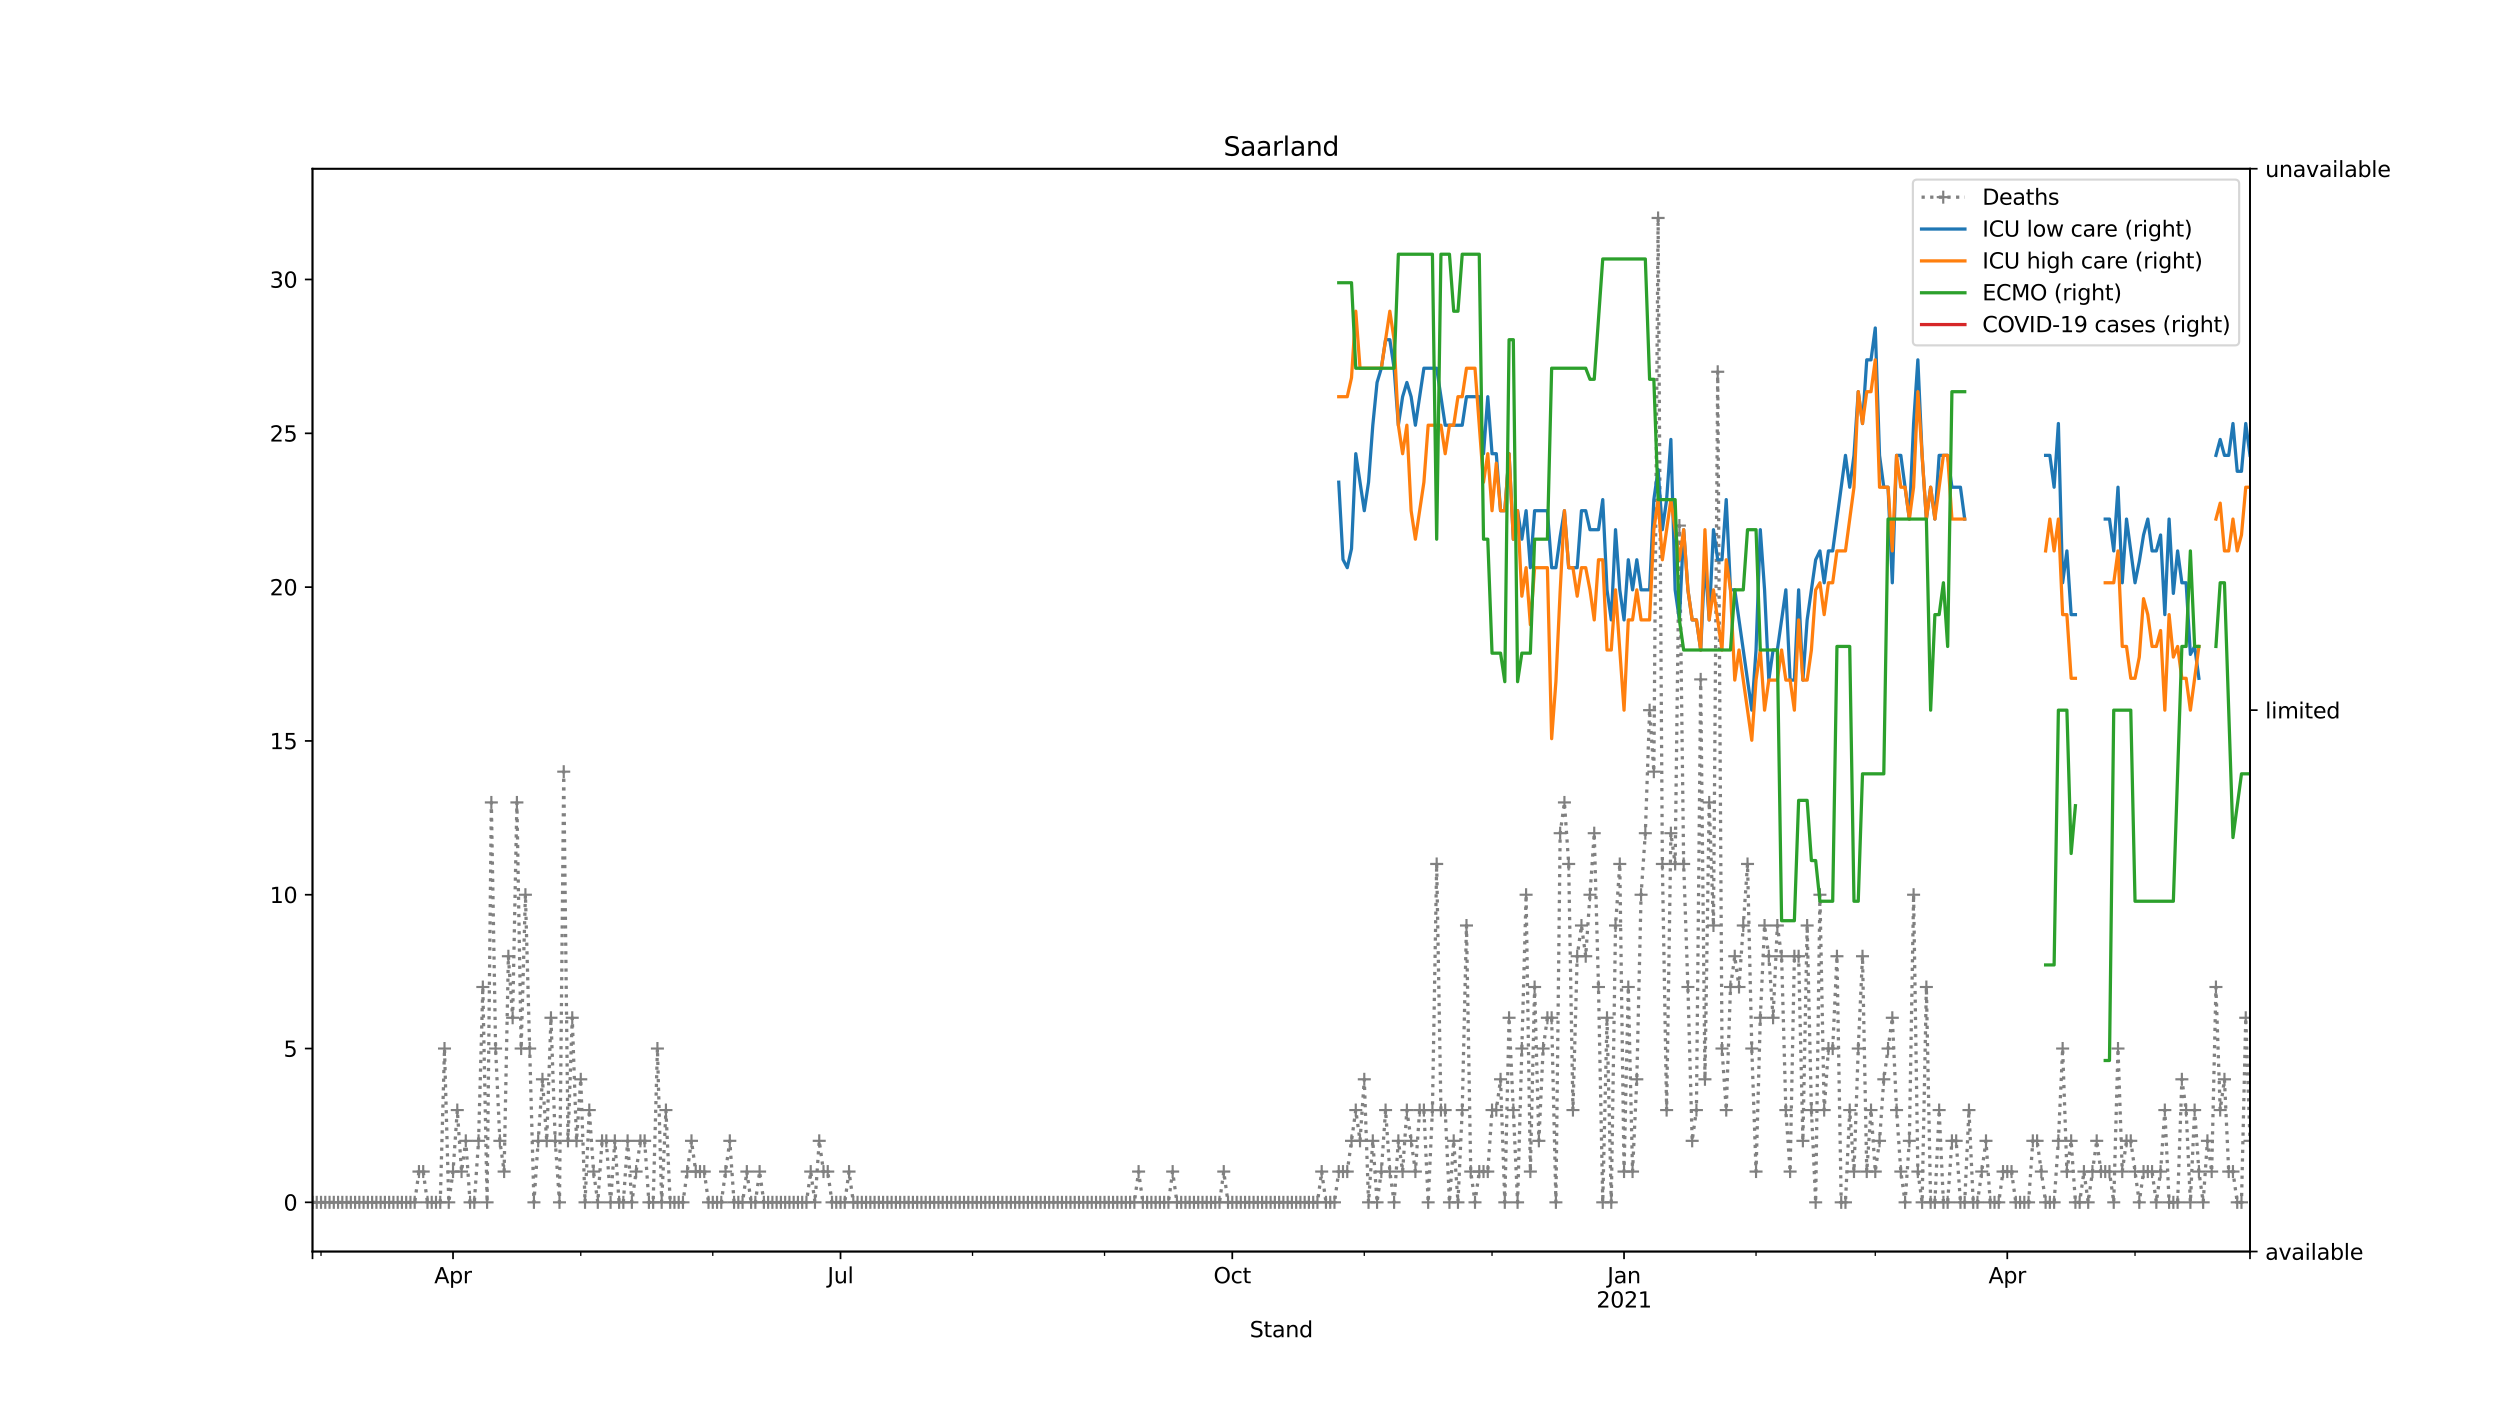 <?xml version="1.0" encoding="utf-8" standalone="no"?>
<!DOCTYPE svg PUBLIC "-//W3C//DTD SVG 1.1//EN"
  "http://www.w3.org/Graphics/SVG/1.1/DTD/svg11.dtd">
<svg height="648pt" version="1.1" viewBox="0 0 1152 648" width="1152pt" xmlns="http://www.w3.org/2000/svg" xmlns:xlink="http://www.w3.org/1999/xlink">
 <defs>
  <style type="text/css">*{stroke-linecap:butt;stroke-linejoin:round;}</style>
 </defs>
 <g id="figure_1">
  <g id="patch_1">
   <path d="M 0 648 
L 1152 648 
L 1152 0 
L 0 0 
z
" style="fill:#ffffff;"/>
  </g>
  <g id="axes_1">
   <g id="patch_2">
    <path d="M 144 576.72 
L 1036.8 576.72 
L 1036.8 77.76 
L 144 77.76 
z
" style="fill:#ffffff;"/>
   </g>
   <g id="matplotlib.axis_1">
    <g id="xtick_1">
     <g id="line2d_1">
      <defs>
       <path d="M 0 0 
L 0 3.5 
" id="m5e31e8c658" style="stroke:#000000;stroke-width:0.8;"/>
      </defs>
      <g>
       <use style="stroke:#000000;stroke-width:0.8;" x="144" xlink:href="#m5e31e8c658" y="576.72"/>
      </g>
     </g>
    </g>
    <g id="xtick_2">
     <g id="line2d_2">
      <g>
       <use style="stroke:#000000;stroke-width:0.8;" x="208.753" xlink:href="#m5e31e8c658" y="576.72"/>
      </g>
     </g>
     <g id="text_1">
      <!-- Apr -->
      <g transform="translate(200.103 591.318)scale(0.1 -0.1)">
       <defs>
        <path d="M 2188 4044 
L 1331 1722 
L 3047 1722 
L 2188 4044 
z
M 1831 4666 
L 2547 4666 
L 4325 0 
L 3669 0 
L 3244 1197 
L 1141 1197 
L 716 0 
L 50 0 
L 1831 4666 
z
" id="DejaVuSans-41" transform="scale(0.016)"/>
        <path d="M 1159 525 
L 1159 -1331 
L 581 -1331 
L 581 3500 
L 1159 3500 
L 1159 2969 
Q 1341 3281 1617 3432 
Q 1894 3584 2278 3584 
Q 2916 3584 3314 3078 
Q 3713 2572 3713 1747 
Q 3713 922 3314 415 
Q 2916 -91 2278 -91 
Q 1894 -91 1617 61 
Q 1341 213 1159 525 
z
M 3116 1747 
Q 3116 2381 2855 2742 
Q 2594 3103 2138 3103 
Q 1681 3103 1420 2742 
Q 1159 2381 1159 1747 
Q 1159 1113 1420 752 
Q 1681 391 2138 391 
Q 2594 391 2855 752 
Q 3116 1113 3116 1747 
z
" id="DejaVuSans-70" transform="scale(0.016)"/>
        <path d="M 2631 2963 
Q 2534 3019 2420 3045 
Q 2306 3072 2169 3072 
Q 1681 3072 1420 2755 
Q 1159 2438 1159 1844 
L 1159 0 
L 581 0 
L 581 3500 
L 1159 3500 
L 1159 2956 
Q 1341 3275 1631 3429 
Q 1922 3584 2338 3584 
Q 2397 3584 2469 3576 
Q 2541 3569 2628 3553 
L 2631 2963 
z
" id="DejaVuSans-72" transform="scale(0.016)"/>
       </defs>
       <use xlink:href="#DejaVuSans-41"/>
       <use x="68.408" xlink:href="#DejaVuSans-70"/>
       <use x="131.885" xlink:href="#DejaVuSans-72"/>
      </g>
     </g>
    </g>
    <g id="xtick_3">
     <g id="line2d_3">
      <g>
       <use style="stroke:#000000;stroke-width:0.8;" x="387.313" xlink:href="#m5e31e8c658" y="576.72"/>
      </g>
     </g>
     <g id="text_2">
      <!-- Jul -->
      <g transform="translate(381.28 591.318)scale(0.1 -0.1)">
       <defs>
        <path d="M 628 4666 
L 1259 4666 
L 1259 325 
Q 1259 -519 939 -900 
Q 619 -1281 -91 -1281 
L -331 -1281 
L -331 -750 
L -134 -750 
Q 284 -750 456 -515 
Q 628 -281 628 325 
L 628 4666 
z
" id="DejaVuSans-4a" transform="scale(0.016)"/>
        <path d="M 544 1381 
L 544 3500 
L 1119 3500 
L 1119 1403 
Q 1119 906 1312 657 
Q 1506 409 1894 409 
Q 2359 409 2629 706 
Q 2900 1003 2900 1516 
L 2900 3500 
L 3475 3500 
L 3475 0 
L 2900 0 
L 2900 538 
Q 2691 219 2414 64 
Q 2138 -91 1772 -91 
Q 1169 -91 856 284 
Q 544 659 544 1381 
z
M 1991 3584 
L 1991 3584 
z
" id="DejaVuSans-75" transform="scale(0.016)"/>
        <path d="M 603 4863 
L 1178 4863 
L 1178 0 
L 603 0 
L 603 4863 
z
" id="DejaVuSans-6c" transform="scale(0.016)"/>
       </defs>
       <use xlink:href="#DejaVuSans-4a"/>
       <use x="29.492" xlink:href="#DejaVuSans-75"/>
       <use x="92.871" xlink:href="#DejaVuSans-6c"/>
      </g>
     </g>
    </g>
    <g id="xtick_4">
     <g id="line2d_4">
      <g>
       <use style="stroke:#000000;stroke-width:0.8;" x="567.835" xlink:href="#m5e31e8c658" y="576.72"/>
      </g>
     </g>
     <g id="text_3">
      <!-- Oct -->
      <g transform="translate(559.189 591.318)scale(0.1 -0.1)">
       <defs>
        <path d="M 2522 4238 
Q 1834 4238 1429 3725 
Q 1025 3213 1025 2328 
Q 1025 1447 1429 934 
Q 1834 422 2522 422 
Q 3209 422 3611 934 
Q 4013 1447 4013 2328 
Q 4013 3213 3611 3725 
Q 3209 4238 2522 4238 
z
M 2522 4750 
Q 3503 4750 4090 4092 
Q 4678 3434 4678 2328 
Q 4678 1225 4090 567 
Q 3503 -91 2522 -91 
Q 1538 -91 948 565 
Q 359 1222 359 2328 
Q 359 3434 948 4092 
Q 1538 4750 2522 4750 
z
" id="DejaVuSans-4f" transform="scale(0.016)"/>
        <path d="M 3122 3366 
L 3122 2828 
Q 2878 2963 2633 3030 
Q 2388 3097 2138 3097 
Q 1578 3097 1268 2742 
Q 959 2388 959 1747 
Q 959 1106 1268 751 
Q 1578 397 2138 397 
Q 2388 397 2633 464 
Q 2878 531 3122 666 
L 3122 134 
Q 2881 22 2623 -34 
Q 2366 -91 2075 -91 
Q 1284 -91 818 406 
Q 353 903 353 1747 
Q 353 2603 823 3093 
Q 1294 3584 2113 3584 
Q 2378 3584 2631 3529 
Q 2884 3475 3122 3366 
z
" id="DejaVuSans-63" transform="scale(0.016)"/>
        <path d="M 1172 4494 
L 1172 3500 
L 2356 3500 
L 2356 3053 
L 1172 3053 
L 1172 1153 
Q 1172 725 1289 603 
Q 1406 481 1766 481 
L 2356 481 
L 2356 0 
L 1766 0 
Q 1100 0 847 248 
Q 594 497 594 1153 
L 594 3053 
L 172 3053 
L 172 3500 
L 594 3500 
L 594 4494 
L 1172 4494 
z
" id="DejaVuSans-74" transform="scale(0.016)"/>
       </defs>
       <use xlink:href="#DejaVuSans-4f"/>
       <use x="78.711" xlink:href="#DejaVuSans-63"/>
       <use x="133.691" xlink:href="#DejaVuSans-74"/>
      </g>
     </g>
    </g>
    <g id="xtick_5">
     <g id="line2d_5">
      <g>
       <use style="stroke:#000000;stroke-width:0.8;" x="748.357" xlink:href="#m5e31e8c658" y="576.72"/>
      </g>
     </g>
     <g id="text_4">
      <!-- Jan -->
      <g transform="translate(740.649 591.318)scale(0.1 -0.1)">
       <defs>
        <path d="M 2194 1759 
Q 1497 1759 1228 1600 
Q 959 1441 959 1056 
Q 959 750 1161 570 
Q 1363 391 1709 391 
Q 2188 391 2477 730 
Q 2766 1069 2766 1631 
L 2766 1759 
L 2194 1759 
z
M 3341 1997 
L 3341 0 
L 2766 0 
L 2766 531 
Q 2569 213 2275 61 
Q 1981 -91 1556 -91 
Q 1019 -91 701 211 
Q 384 513 384 1019 
Q 384 1609 779 1909 
Q 1175 2209 1959 2209 
L 2766 2209 
L 2766 2266 
Q 2766 2663 2505 2880 
Q 2244 3097 1772 3097 
Q 1472 3097 1187 3025 
Q 903 2953 641 2809 
L 641 3341 
Q 956 3463 1253 3523 
Q 1550 3584 1831 3584 
Q 2591 3584 2966 3190 
Q 3341 2797 3341 1997 
z
" id="DejaVuSans-61" transform="scale(0.016)"/>
        <path d="M 3513 2113 
L 3513 0 
L 2938 0 
L 2938 2094 
Q 2938 2591 2744 2837 
Q 2550 3084 2163 3084 
Q 1697 3084 1428 2787 
Q 1159 2491 1159 1978 
L 1159 0 
L 581 0 
L 581 3500 
L 1159 3500 
L 1159 2956 
Q 1366 3272 1645 3428 
Q 1925 3584 2291 3584 
Q 2894 3584 3203 3211 
Q 3513 2838 3513 2113 
z
" id="DejaVuSans-6e" transform="scale(0.016)"/>
       </defs>
       <use xlink:href="#DejaVuSans-4a"/>
       <use x="29.492" xlink:href="#DejaVuSans-61"/>
       <use x="90.771" xlink:href="#DejaVuSans-6e"/>
      </g>
      <!-- 2021 -->
      <g transform="translate(735.632 602.516)scale(0.1 -0.1)">
       <defs>
        <path d="M 1228 531 
L 3431 531 
L 3431 0 
L 469 0 
L 469 531 
Q 828 903 1448 1529 
Q 2069 2156 2228 2338 
Q 2531 2678 2651 2914 
Q 2772 3150 2772 3378 
Q 2772 3750 2511 3984 
Q 2250 4219 1831 4219 
Q 1534 4219 1204 4116 
Q 875 4013 500 3803 
L 500 4441 
Q 881 4594 1212 4672 
Q 1544 4750 1819 4750 
Q 2544 4750 2975 4387 
Q 3406 4025 3406 3419 
Q 3406 3131 3298 2873 
Q 3191 2616 2906 2266 
Q 2828 2175 2409 1742 
Q 1991 1309 1228 531 
z
" id="DejaVuSans-32" transform="scale(0.016)"/>
        <path d="M 2034 4250 
Q 1547 4250 1301 3770 
Q 1056 3291 1056 2328 
Q 1056 1369 1301 889 
Q 1547 409 2034 409 
Q 2525 409 2770 889 
Q 3016 1369 3016 2328 
Q 3016 3291 2770 3770 
Q 2525 4250 2034 4250 
z
M 2034 4750 
Q 2819 4750 3233 4129 
Q 3647 3509 3647 2328 
Q 3647 1150 3233 529 
Q 2819 -91 2034 -91 
Q 1250 -91 836 529 
Q 422 1150 422 2328 
Q 422 3509 836 4129 
Q 1250 4750 2034 4750 
z
" id="DejaVuSans-30" transform="scale(0.016)"/>
        <path d="M 794 531 
L 1825 531 
L 1825 4091 
L 703 3866 
L 703 4441 
L 1819 4666 
L 2450 4666 
L 2450 531 
L 3481 531 
L 3481 0 
L 794 0 
L 794 531 
z
" id="DejaVuSans-31" transform="scale(0.016)"/>
       </defs>
       <use xlink:href="#DejaVuSans-32"/>
       <use x="63.623" xlink:href="#DejaVuSans-30"/>
       <use x="127.246" xlink:href="#DejaVuSans-32"/>
       <use x="190.869" xlink:href="#DejaVuSans-31"/>
      </g>
     </g>
    </g>
    <g id="xtick_6">
     <g id="line2d_6">
      <g>
       <use style="stroke:#000000;stroke-width:0.8;" x="924.955" xlink:href="#m5e31e8c658" y="576.72"/>
      </g>
     </g>
     <g id="text_5">
      <!-- Apr -->
      <g transform="translate(916.305 591.318)scale(0.1 -0.1)">
       <use xlink:href="#DejaVuSans-41"/>
       <use x="68.408" xlink:href="#DejaVuSans-70"/>
       <use x="131.885" xlink:href="#DejaVuSans-72"/>
      </g>
     </g>
    </g>
    <g id="xtick_7">
     <g id="line2d_7">
      <g>
       <use style="stroke:#000000;stroke-width:0.8;" x="1036.8" xlink:href="#m5e31e8c658" y="576.72"/>
      </g>
     </g>
    </g>
    <g id="xtick_8">
     <g id="line2d_8">
      <defs>
       <path d="M 0 0 
L 0 2 
" id="mab812a7840" style="stroke:#000000;stroke-width:0.6;"/>
      </defs>
      <g>
       <use style="stroke:#000000;stroke-width:0.6;" x="147.924" xlink:href="#mab812a7840" y="576.72"/>
      </g>
     </g>
    </g>
    <g id="xtick_9">
     <g id="line2d_9">
      <g>
       <use style="stroke:#000000;stroke-width:0.6;" x="267.618" xlink:href="#mab812a7840" y="576.72"/>
      </g>
     </g>
    </g>
    <g id="xtick_10">
     <g id="line2d_10">
      <g>
       <use style="stroke:#000000;stroke-width:0.6;" x="328.447" xlink:href="#mab812a7840" y="576.72"/>
      </g>
     </g>
    </g>
    <g id="xtick_11">
     <g id="line2d_11">
      <g>
       <use style="stroke:#000000;stroke-width:0.6;" x="448.141" xlink:href="#mab812a7840" y="576.72"/>
      </g>
     </g>
    </g>
    <g id="xtick_12">
     <g id="line2d_12">
      <g>
       <use style="stroke:#000000;stroke-width:0.6;" x="508.969" xlink:href="#mab812a7840" y="576.72"/>
      </g>
     </g>
    </g>
    <g id="xtick_13">
     <g id="line2d_13">
      <g>
       <use style="stroke:#000000;stroke-width:0.6;" x="628.663" xlink:href="#mab812a7840" y="576.72"/>
      </g>
     </g>
    </g>
    <g id="xtick_14">
     <g id="line2d_14">
      <g>
       <use style="stroke:#000000;stroke-width:0.6;" x="687.529" xlink:href="#mab812a7840" y="576.72"/>
      </g>
     </g>
    </g>
    <g id="xtick_15">
     <g id="line2d_15">
      <g>
       <use style="stroke:#000000;stroke-width:0.6;" x="809.185" xlink:href="#mab812a7840" y="576.72"/>
      </g>
     </g>
    </g>
    <g id="xtick_16">
     <g id="line2d_16">
      <g>
       <use style="stroke:#000000;stroke-width:0.6;" x="864.127" xlink:href="#mab812a7840" y="576.72"/>
      </g>
     </g>
    </g>
    <g id="xtick_17">
     <g id="line2d_17">
      <g>
       <use style="stroke:#000000;stroke-width:0.6;" x="983.821" xlink:href="#mab812a7840" y="576.72"/>
      </g>
     </g>
    </g>
    <g id="text_6">
     <!-- Stand -->
     <g transform="translate(575.859 616.194)scale(0.1 -0.1)">
      <defs>
       <path d="M 3425 4513 
L 3425 3897 
Q 3066 4069 2747 4153 
Q 2428 4238 2131 4238 
Q 1616 4238 1336 4038 
Q 1056 3838 1056 3469 
Q 1056 3159 1242 3001 
Q 1428 2844 1947 2747 
L 2328 2669 
Q 3034 2534 3370 2195 
Q 3706 1856 3706 1288 
Q 3706 609 3251 259 
Q 2797 -91 1919 -91 
Q 1588 -91 1214 -16 
Q 841 59 441 206 
L 441 856 
Q 825 641 1194 531 
Q 1563 422 1919 422 
Q 2459 422 2753 634 
Q 3047 847 3047 1241 
Q 3047 1584 2836 1778 
Q 2625 1972 2144 2069 
L 1759 2144 
Q 1053 2284 737 2584 
Q 422 2884 422 3419 
Q 422 4038 858 4394 
Q 1294 4750 2059 4750 
Q 2388 4750 2728 4690 
Q 3069 4631 3425 4513 
z
" id="DejaVuSans-53" transform="scale(0.016)"/>
       <path d="M 2906 2969 
L 2906 4863 
L 3481 4863 
L 3481 0 
L 2906 0 
L 2906 525 
Q 2725 213 2448 61 
Q 2172 -91 1784 -91 
Q 1150 -91 751 415 
Q 353 922 353 1747 
Q 353 2572 751 3078 
Q 1150 3584 1784 3584 
Q 2172 3584 2448 3432 
Q 2725 3281 2906 2969 
z
M 947 1747 
Q 947 1113 1208 752 
Q 1469 391 1925 391 
Q 2381 391 2643 752 
Q 2906 1113 2906 1747 
Q 2906 2381 2643 2742 
Q 2381 3103 1925 3103 
Q 1469 3103 1208 2742 
Q 947 2381 947 1747 
z
" id="DejaVuSans-64" transform="scale(0.016)"/>
      </defs>
      <use xlink:href="#DejaVuSans-53"/>
      <use x="63.477" xlink:href="#DejaVuSans-74"/>
      <use x="102.686" xlink:href="#DejaVuSans-61"/>
      <use x="163.965" xlink:href="#DejaVuSans-6e"/>
      <use x="227.344" xlink:href="#DejaVuSans-64"/>
     </g>
    </g>
   </g>
   <g id="matplotlib.axis_2">
    <g id="ytick_1">
     <g id="line2d_18">
      <defs>
       <path d="M 0 0 
L -3.5 0 
" id="me21e883e04" style="stroke:#000000;stroke-width:0.8;"/>
      </defs>
      <g>
       <use style="stroke:#000000;stroke-width:0.8;" x="144" xlink:href="#me21e883e04" y="554.04"/>
      </g>
     </g>
     <g id="text_7">
      <!-- 0 -->
      <g transform="translate(130.637 557.839)scale(0.1 -0.1)">
       <use xlink:href="#DejaVuSans-30"/>
      </g>
     </g>
    </g>
    <g id="ytick_2">
     <g id="line2d_19">
      <g>
       <use style="stroke:#000000;stroke-width:0.8;" x="144" xlink:href="#me21e883e04" y="483.165"/>
      </g>
     </g>
     <g id="text_8">
      <!-- 5 -->
      <g transform="translate(130.637 486.964)scale(0.1 -0.1)">
       <defs>
        <path d="M 691 4666 
L 3169 4666 
L 3169 4134 
L 1269 4134 
L 1269 2991 
Q 1406 3038 1543 3061 
Q 1681 3084 1819 3084 
Q 2600 3084 3056 2656 
Q 3513 2228 3513 1497 
Q 3513 744 3044 326 
Q 2575 -91 1722 -91 
Q 1428 -91 1123 -41 
Q 819 9 494 109 
L 494 744 
Q 775 591 1075 516 
Q 1375 441 1709 441 
Q 2250 441 2565 725 
Q 2881 1009 2881 1497 
Q 2881 1984 2565 2268 
Q 2250 2553 1709 2553 
Q 1456 2553 1204 2497 
Q 953 2441 691 2322 
L 691 4666 
z
" id="DejaVuSans-35" transform="scale(0.016)"/>
       </defs>
       <use xlink:href="#DejaVuSans-35"/>
      </g>
     </g>
    </g>
    <g id="ytick_3">
     <g id="line2d_20">
      <g>
       <use style="stroke:#000000;stroke-width:0.8;" x="144" xlink:href="#me21e883e04" y="412.29"/>
      </g>
     </g>
     <g id="text_9">
      <!-- 10 -->
      <g transform="translate(124.275 416.089)scale(0.1 -0.1)">
       <use xlink:href="#DejaVuSans-31"/>
       <use x="63.623" xlink:href="#DejaVuSans-30"/>
      </g>
     </g>
    </g>
    <g id="ytick_4">
     <g id="line2d_21">
      <g>
       <use style="stroke:#000000;stroke-width:0.8;" x="144" xlink:href="#me21e883e04" y="341.415"/>
      </g>
     </g>
     <g id="text_10">
      <!-- 15 -->
      <g transform="translate(124.275 345.214)scale(0.1 -0.1)">
       <use xlink:href="#DejaVuSans-31"/>
       <use x="63.623" xlink:href="#DejaVuSans-35"/>
      </g>
     </g>
    </g>
    <g id="ytick_5">
     <g id="line2d_22">
      <g>
       <use style="stroke:#000000;stroke-width:0.8;" x="144" xlink:href="#me21e883e04" y="270.54"/>
      </g>
     </g>
     <g id="text_11">
      <!-- 20 -->
      <g transform="translate(124.275 274.339)scale(0.1 -0.1)">
       <use xlink:href="#DejaVuSans-32"/>
       <use x="63.623" xlink:href="#DejaVuSans-30"/>
      </g>
     </g>
    </g>
    <g id="ytick_6">
     <g id="line2d_23">
      <g>
       <use style="stroke:#000000;stroke-width:0.8;" x="144" xlink:href="#me21e883e04" y="199.665"/>
      </g>
     </g>
     <g id="text_12">
      <!-- 25 -->
      <g transform="translate(124.275 203.464)scale(0.1 -0.1)">
       <use xlink:href="#DejaVuSans-32"/>
       <use x="63.623" xlink:href="#DejaVuSans-35"/>
      </g>
     </g>
    </g>
    <g id="ytick_7">
     <g id="line2d_24">
      <g>
       <use style="stroke:#000000;stroke-width:0.8;" x="144" xlink:href="#me21e883e04" y="128.79"/>
      </g>
     </g>
     <g id="text_13">
      <!-- 30 -->
      <g transform="translate(124.275 132.589)scale(0.1 -0.1)">
       <defs>
        <path d="M 2597 2516 
Q 3050 2419 3304 2112 
Q 3559 1806 3559 1356 
Q 3559 666 3084 287 
Q 2609 -91 1734 -91 
Q 1441 -91 1130 -33 
Q 819 25 488 141 
L 488 750 
Q 750 597 1062 519 
Q 1375 441 1716 441 
Q 2309 441 2620 675 
Q 2931 909 2931 1356 
Q 2931 1769 2642 2001 
Q 2353 2234 1838 2234 
L 1294 2234 
L 1294 2753 
L 1863 2753 
Q 2328 2753 2575 2939 
Q 2822 3125 2822 3475 
Q 2822 3834 2567 4026 
Q 2313 4219 1838 4219 
Q 1578 4219 1281 4162 
Q 984 4106 628 3988 
L 628 4550 
Q 988 4650 1302 4700 
Q 1616 4750 1894 4750 
Q 2613 4750 3031 4423 
Q 3450 4097 3450 3541 
Q 3450 3153 3228 2886 
Q 3006 2619 2597 2516 
z
" id="DejaVuSans-33" transform="scale(0.016)"/>
       </defs>
       <use xlink:href="#DejaVuSans-33"/>
       <use x="63.623" xlink:href="#DejaVuSans-30"/>
      </g>
     </g>
    </g>
   </g>
   <g id="line2d_25">
    <path clip-path="url(#p46b6b593c7)" d="M 144 554.04 
L 191.093 554.04 
L 193.055 539.865 
L 195.017 539.865 
L 196.979 554.04 
L 202.866 554.04 
L 204.828 483.165 
L 206.79 554.04 
L 208.753 539.865 
L 210.715 511.515 
L 212.677 539.865 
L 214.639 525.69 
L 216.601 554.04 
L 218.564 554.04 
L 220.526 525.69 
L 222.488 454.815 
L 224.45 554.04 
L 226.412 369.765 
L 228.375 483.165 
L 230.337 525.69 
L 232.299 539.865 
L 234.261 440.64 
L 236.223 468.99 
L 238.185 369.765 
L 240.148 483.165 
L 242.11 412.29 
L 246.034 554.04 
L 249.959 497.34 
L 251.921 525.69 
L 253.883 468.99 
L 255.845 525.69 
L 257.807 554.04 
L 259.77 355.59 
L 261.732 525.69 
L 263.694 468.99 
L 265.656 525.69 
L 267.618 497.34 
L 269.581 554.04 
L 271.543 511.515 
L 273.505 539.865 
L 275.467 554.04 
L 277.429 525.69 
L 279.392 525.69 
L 281.354 554.04 
L 283.316 525.69 
L 285.278 554.04 
L 287.24 554.04 
L 289.203 525.69 
L 291.165 554.04 
L 295.089 525.69 
L 297.051 525.69 
L 299.014 554.04 
L 300.976 554.04 
L 302.938 483.165 
L 304.9 554.04 
L 306.862 511.515 
L 308.825 554.04 
L 314.711 554.04 
L 318.636 525.69 
L 320.598 539.865 
L 324.522 539.865 
L 326.484 554.04 
L 332.371 554.04 
L 336.295 525.69 
L 338.258 554.04 
L 342.182 554.04 
L 344.144 539.865 
L 346.106 554.04 
L 348.069 554.04 
L 350.031 539.865 
L 351.993 554.04 
L 371.615 554.04 
L 373.577 539.865 
L 375.539 554.04 
L 377.502 525.69 
L 379.464 539.865 
L 381.426 539.865 
L 383.388 554.04 
L 389.275 554.04 
L 391.237 539.865 
L 393.199 554.04 
L 522.704 554.04 
L 524.666 539.865 
L 526.629 554.04 
L 538.402 554.04 
L 540.364 539.865 
L 542.326 554.04 
L 561.948 554.04 
L 563.91 539.865 
L 565.873 554.04 
L 607.079 554.04 
L 609.041 539.865 
L 611.003 554.04 
L 614.927 554.04 
L 616.89 539.865 
L 620.814 539.865 
L 624.738 511.515 
L 626.701 525.69 
L 628.663 497.34 
L 630.625 554.04 
L 632.587 525.69 
L 634.549 554.04 
L 636.512 539.865 
L 638.474 511.515 
L 640.436 539.865 
L 642.398 554.04 
L 644.36 525.69 
L 646.323 539.865 
L 648.285 511.515 
L 652.209 539.865 
L 654.171 511.515 
L 656.134 511.515 
L 658.096 554.04 
L 660.058 511.515 
L 662.02 398.115 
L 663.982 511.515 
L 665.945 511.515 
L 667.907 554.04 
L 669.869 525.69 
L 671.831 554.04 
L 673.793 511.515 
L 675.756 426.465 
L 677.718 539.865 
L 679.68 554.04 
L 681.642 539.865 
L 685.567 539.865 
L 687.529 511.515 
L 689.491 511.515 
L 691.453 497.34 
L 693.415 554.04 
L 695.378 468.99 
L 699.302 554.04 
L 703.226 412.29 
L 705.189 539.865 
L 707.151 454.815 
L 709.113 525.69 
L 711.075 483.165 
L 713.037 468.99 
L 715 468.99 
L 716.962 554.04 
L 718.924 383.94 
L 720.886 369.765 
L 722.848 398.115 
L 724.811 511.515 
L 726.773 440.64 
L 728.735 426.465 
L 730.697 440.64 
L 734.622 383.94 
L 736.584 454.815 
L 738.546 554.04 
L 740.508 468.99 
L 742.47 554.04 
L 744.433 426.465 
L 746.395 398.115 
L 748.357 539.865 
L 750.319 454.815 
L 752.281 539.865 
L 754.244 497.34 
L 756.206 412.29 
L 758.168 383.94 
L 760.13 327.24 
L 762.092 355.59 
L 764.055 100.44 
L 766.017 398.115 
L 767.979 511.515 
L 769.941 383.94 
L 771.903 398.115 
L 773.865 242.19 
L 775.828 398.115 
L 777.79 454.815 
L 779.752 525.69 
L 781.714 511.515 
L 783.676 313.065 
L 785.639 497.34 
L 787.601 369.765 
L 789.563 426.465 
L 791.525 171.315 
L 793.487 483.165 
L 795.45 511.515 
L 797.412 454.815 
L 799.374 440.64 
L 801.336 454.815 
L 805.261 398.115 
L 807.223 483.165 
L 809.185 539.865 
L 811.147 468.99 
L 813.109 426.465 
L 815.072 440.64 
L 817.034 468.99 
L 818.996 426.465 
L 820.958 440.64 
L 822.92 511.515 
L 824.883 539.865 
L 826.845 440.64 
L 828.807 440.64 
L 830.769 525.69 
L 832.731 426.465 
L 834.694 511.515 
L 836.656 554.04 
L 838.618 412.29 
L 840.58 511.515 
L 842.542 483.165 
L 844.505 483.165 
L 846.467 440.64 
L 848.429 554.04 
L 850.391 554.04 
L 852.353 511.515 
L 854.316 539.865 
L 856.278 483.165 
L 858.24 440.64 
L 860.202 539.865 
L 862.164 511.515 
L 864.127 539.865 
L 866.089 525.69 
L 868.051 497.34 
L 871.975 468.99 
L 873.938 511.515 
L 875.9 539.865 
L 877.862 554.04 
L 879.824 525.69 
L 881.786 412.29 
L 883.749 539.865 
L 885.711 554.04 
L 887.673 454.815 
L 889.635 554.04 
L 891.597 554.04 
L 893.56 511.515 
L 895.522 554.04 
L 897.484 554.04 
L 899.446 525.69 
L 901.408 525.69 
L 903.371 554.04 
L 905.333 554.04 
L 907.295 511.515 
L 909.257 554.04 
L 911.219 554.04 
L 915.144 525.69 
L 917.106 554.04 
L 921.03 554.04 
L 922.993 539.865 
L 926.917 539.865 
L 928.879 554.04 
L 934.766 554.04 
L 936.728 525.69 
L 938.69 525.69 
L 942.615 554.04 
L 946.539 554.04 
L 948.501 525.69 
L 950.463 483.165 
L 952.425 539.865 
L 954.388 525.69 
L 956.35 554.04 
L 958.312 554.04 
L 960.274 539.865 
L 962.236 554.04 
L 966.161 525.69 
L 968.123 539.865 
L 972.047 539.865 
L 974.01 554.04 
L 975.972 483.165 
L 977.934 539.865 
L 979.896 525.69 
L 981.858 525.69 
L 985.783 554.04 
L 987.745 539.865 
L 991.669 539.865 
L 993.632 554.04 
L 995.594 539.865 
L 997.556 511.515 
L 999.518 554.04 
L 1003.443 554.04 
L 1005.405 497.34 
L 1007.367 511.515 
L 1009.329 554.04 
L 1011.291 511.515 
L 1013.254 539.865 
L 1015.216 554.04 
L 1017.178 525.69 
L 1019.14 539.865 
L 1021.102 454.815 
L 1023.065 511.515 
L 1025.027 497.34 
L 1026.989 539.865 
L 1028.951 539.865 
L 1030.913 554.04 
L 1032.876 554.04 
L 1034.838 468.99 
L 1036.8 525.69 
L 1036.8 525.69 
" style="fill:none;stroke:#808080;stroke-dasharray:1.5,2.475;stroke-dashoffset:0;stroke-width:1.5;"/>
    <defs>
     <path d="M -3 0 
L 3 0 
M 0 3 
L 0 -3 
" id="mca97f06272" style="stroke:#808080;"/>
    </defs>
    <g clip-path="url(#p46b6b593c7)">
     <use style="fill:#808080;stroke:#808080;" x="144" xlink:href="#mca97f06272" y="554.04"/>
     <use style="fill:#808080;stroke:#808080;" x="145.962" xlink:href="#mca97f06272" y="554.04"/>
     <use style="fill:#808080;stroke:#808080;" x="147.924" xlink:href="#mca97f06272" y="554.04"/>
     <use style="fill:#808080;stroke:#808080;" x="149.887" xlink:href="#mca97f06272" y="554.04"/>
     <use style="fill:#808080;stroke:#808080;" x="151.849" xlink:href="#mca97f06272" y="554.04"/>
     <use style="fill:#808080;stroke:#808080;" x="153.811" xlink:href="#mca97f06272" y="554.04"/>
     <use style="fill:#808080;stroke:#808080;" x="155.773" xlink:href="#mca97f06272" y="554.04"/>
     <use style="fill:#808080;stroke:#808080;" x="157.735" xlink:href="#mca97f06272" y="554.04"/>
     <use style="fill:#808080;stroke:#808080;" x="159.698" xlink:href="#mca97f06272" y="554.04"/>
     <use style="fill:#808080;stroke:#808080;" x="161.66" xlink:href="#mca97f06272" y="554.04"/>
     <use style="fill:#808080;stroke:#808080;" x="163.622" xlink:href="#mca97f06272" y="554.04"/>
     <use style="fill:#808080;stroke:#808080;" x="165.584" xlink:href="#mca97f06272" y="554.04"/>
     <use style="fill:#808080;stroke:#808080;" x="167.546" xlink:href="#mca97f06272" y="554.04"/>
     <use style="fill:#808080;stroke:#808080;" x="169.509" xlink:href="#mca97f06272" y="554.04"/>
     <use style="fill:#808080;stroke:#808080;" x="171.471" xlink:href="#mca97f06272" y="554.04"/>
     <use style="fill:#808080;stroke:#808080;" x="173.433" xlink:href="#mca97f06272" y="554.04"/>
     <use style="fill:#808080;stroke:#808080;" x="175.395" xlink:href="#mca97f06272" y="554.04"/>
     <use style="fill:#808080;stroke:#808080;" x="177.357" xlink:href="#mca97f06272" y="554.04"/>
     <use style="fill:#808080;stroke:#808080;" x="179.32" xlink:href="#mca97f06272" y="554.04"/>
     <use style="fill:#808080;stroke:#808080;" x="181.282" xlink:href="#mca97f06272" y="554.04"/>
     <use style="fill:#808080;stroke:#808080;" x="183.244" xlink:href="#mca97f06272" y="554.04"/>
     <use style="fill:#808080;stroke:#808080;" x="185.206" xlink:href="#mca97f06272" y="554.04"/>
     <use style="fill:#808080;stroke:#808080;" x="187.168" xlink:href="#mca97f06272" y="554.04"/>
     <use style="fill:#808080;stroke:#808080;" x="189.131" xlink:href="#mca97f06272" y="554.04"/>
     <use style="fill:#808080;stroke:#808080;" x="191.093" xlink:href="#mca97f06272" y="554.04"/>
     <use style="fill:#808080;stroke:#808080;" x="193.055" xlink:href="#mca97f06272" y="539.865"/>
     <use style="fill:#808080;stroke:#808080;" x="195.017" xlink:href="#mca97f06272" y="539.865"/>
     <use style="fill:#808080;stroke:#808080;" x="196.979" xlink:href="#mca97f06272" y="554.04"/>
     <use style="fill:#808080;stroke:#808080;" x="198.942" xlink:href="#mca97f06272" y="554.04"/>
     <use style="fill:#808080;stroke:#808080;" x="200.904" xlink:href="#mca97f06272" y="554.04"/>
     <use style="fill:#808080;stroke:#808080;" x="202.866" xlink:href="#mca97f06272" y="554.04"/>
     <use style="fill:#808080;stroke:#808080;" x="204.828" xlink:href="#mca97f06272" y="483.165"/>
     <use style="fill:#808080;stroke:#808080;" x="206.79" xlink:href="#mca97f06272" y="554.04"/>
     <use style="fill:#808080;stroke:#808080;" x="208.753" xlink:href="#mca97f06272" y="539.865"/>
     <use style="fill:#808080;stroke:#808080;" x="210.715" xlink:href="#mca97f06272" y="511.515"/>
     <use style="fill:#808080;stroke:#808080;" x="212.677" xlink:href="#mca97f06272" y="539.865"/>
     <use style="fill:#808080;stroke:#808080;" x="214.639" xlink:href="#mca97f06272" y="525.69"/>
     <use style="fill:#808080;stroke:#808080;" x="216.601" xlink:href="#mca97f06272" y="554.04"/>
     <use style="fill:#808080;stroke:#808080;" x="218.564" xlink:href="#mca97f06272" y="554.04"/>
     <use style="fill:#808080;stroke:#808080;" x="220.526" xlink:href="#mca97f06272" y="525.69"/>
     <use style="fill:#808080;stroke:#808080;" x="222.488" xlink:href="#mca97f06272" y="454.815"/>
     <use style="fill:#808080;stroke:#808080;" x="224.45" xlink:href="#mca97f06272" y="554.04"/>
     <use style="fill:#808080;stroke:#808080;" x="226.412" xlink:href="#mca97f06272" y="369.765"/>
     <use style="fill:#808080;stroke:#808080;" x="228.375" xlink:href="#mca97f06272" y="483.165"/>
     <use style="fill:#808080;stroke:#808080;" x="230.337" xlink:href="#mca97f06272" y="525.69"/>
     <use style="fill:#808080;stroke:#808080;" x="232.299" xlink:href="#mca97f06272" y="539.865"/>
     <use style="fill:#808080;stroke:#808080;" x="234.261" xlink:href="#mca97f06272" y="440.64"/>
     <use style="fill:#808080;stroke:#808080;" x="236.223" xlink:href="#mca97f06272" y="468.99"/>
     <use style="fill:#808080;stroke:#808080;" x="238.185" xlink:href="#mca97f06272" y="369.765"/>
     <use style="fill:#808080;stroke:#808080;" x="240.148" xlink:href="#mca97f06272" y="483.165"/>
     <use style="fill:#808080;stroke:#808080;" x="242.11" xlink:href="#mca97f06272" y="412.29"/>
     <use style="fill:#808080;stroke:#808080;" x="244.072" xlink:href="#mca97f06272" y="483.165"/>
     <use style="fill:#808080;stroke:#808080;" x="246.034" xlink:href="#mca97f06272" y="554.04"/>
     <use style="fill:#808080;stroke:#808080;" x="247.996" xlink:href="#mca97f06272" y="525.69"/>
     <use style="fill:#808080;stroke:#808080;" x="249.959" xlink:href="#mca97f06272" y="497.34"/>
     <use style="fill:#808080;stroke:#808080;" x="251.921" xlink:href="#mca97f06272" y="525.69"/>
     <use style="fill:#808080;stroke:#808080;" x="253.883" xlink:href="#mca97f06272" y="468.99"/>
     <use style="fill:#808080;stroke:#808080;" x="255.845" xlink:href="#mca97f06272" y="525.69"/>
     <use style="fill:#808080;stroke:#808080;" x="257.807" xlink:href="#mca97f06272" y="554.04"/>
     <use style="fill:#808080;stroke:#808080;" x="259.77" xlink:href="#mca97f06272" y="355.59"/>
     <use style="fill:#808080;stroke:#808080;" x="261.732" xlink:href="#mca97f06272" y="525.69"/>
     <use style="fill:#808080;stroke:#808080;" x="263.694" xlink:href="#mca97f06272" y="468.99"/>
     <use style="fill:#808080;stroke:#808080;" x="265.656" xlink:href="#mca97f06272" y="525.69"/>
     <use style="fill:#808080;stroke:#808080;" x="267.618" xlink:href="#mca97f06272" y="497.34"/>
     <use style="fill:#808080;stroke:#808080;" x="269.581" xlink:href="#mca97f06272" y="554.04"/>
     <use style="fill:#808080;stroke:#808080;" x="271.543" xlink:href="#mca97f06272" y="511.515"/>
     <use style="fill:#808080;stroke:#808080;" x="273.505" xlink:href="#mca97f06272" y="539.865"/>
     <use style="fill:#808080;stroke:#808080;" x="275.467" xlink:href="#mca97f06272" y="554.04"/>
     <use style="fill:#808080;stroke:#808080;" x="277.429" xlink:href="#mca97f06272" y="525.69"/>
     <use style="fill:#808080;stroke:#808080;" x="279.392" xlink:href="#mca97f06272" y="525.69"/>
     <use style="fill:#808080;stroke:#808080;" x="281.354" xlink:href="#mca97f06272" y="554.04"/>
     <use style="fill:#808080;stroke:#808080;" x="283.316" xlink:href="#mca97f06272" y="525.69"/>
     <use style="fill:#808080;stroke:#808080;" x="285.278" xlink:href="#mca97f06272" y="554.04"/>
     <use style="fill:#808080;stroke:#808080;" x="287.24" xlink:href="#mca97f06272" y="554.04"/>
     <use style="fill:#808080;stroke:#808080;" x="289.203" xlink:href="#mca97f06272" y="525.69"/>
     <use style="fill:#808080;stroke:#808080;" x="291.165" xlink:href="#mca97f06272" y="554.04"/>
     <use style="fill:#808080;stroke:#808080;" x="293.127" xlink:href="#mca97f06272" y="539.865"/>
     <use style="fill:#808080;stroke:#808080;" x="295.089" xlink:href="#mca97f06272" y="525.69"/>
     <use style="fill:#808080;stroke:#808080;" x="297.051" xlink:href="#mca97f06272" y="525.69"/>
     <use style="fill:#808080;stroke:#808080;" x="299.014" xlink:href="#mca97f06272" y="554.04"/>
     <use style="fill:#808080;stroke:#808080;" x="300.976" xlink:href="#mca97f06272" y="554.04"/>
     <use style="fill:#808080;stroke:#808080;" x="302.938" xlink:href="#mca97f06272" y="483.165"/>
     <use style="fill:#808080;stroke:#808080;" x="304.9" xlink:href="#mca97f06272" y="554.04"/>
     <use style="fill:#808080;stroke:#808080;" x="306.862" xlink:href="#mca97f06272" y="511.515"/>
     <use style="fill:#808080;stroke:#808080;" x="308.825" xlink:href="#mca97f06272" y="554.04"/>
     <use style="fill:#808080;stroke:#808080;" x="310.787" xlink:href="#mca97f06272" y="554.04"/>
     <use style="fill:#808080;stroke:#808080;" x="312.749" xlink:href="#mca97f06272" y="554.04"/>
     <use style="fill:#808080;stroke:#808080;" x="314.711" xlink:href="#mca97f06272" y="554.04"/>
     <use style="fill:#808080;stroke:#808080;" x="316.673" xlink:href="#mca97f06272" y="539.865"/>
     <use style="fill:#808080;stroke:#808080;" x="318.636" xlink:href="#mca97f06272" y="525.69"/>
     <use style="fill:#808080;stroke:#808080;" x="320.598" xlink:href="#mca97f06272" y="539.865"/>
     <use style="fill:#808080;stroke:#808080;" x="322.56" xlink:href="#mca97f06272" y="539.865"/>
     <use style="fill:#808080;stroke:#808080;" x="324.522" xlink:href="#mca97f06272" y="539.865"/>
     <use style="fill:#808080;stroke:#808080;" x="326.484" xlink:href="#mca97f06272" y="554.04"/>
     <use style="fill:#808080;stroke:#808080;" x="328.447" xlink:href="#mca97f06272" y="554.04"/>
     <use style="fill:#808080;stroke:#808080;" x="330.409" xlink:href="#mca97f06272" y="554.04"/>
     <use style="fill:#808080;stroke:#808080;" x="332.371" xlink:href="#mca97f06272" y="554.04"/>
     <use style="fill:#808080;stroke:#808080;" x="334.333" xlink:href="#mca97f06272" y="539.865"/>
     <use style="fill:#808080;stroke:#808080;" x="336.295" xlink:href="#mca97f06272" y="525.69"/>
     <use style="fill:#808080;stroke:#808080;" x="338.258" xlink:href="#mca97f06272" y="554.04"/>
     <use style="fill:#808080;stroke:#808080;" x="340.22" xlink:href="#mca97f06272" y="554.04"/>
     <use style="fill:#808080;stroke:#808080;" x="342.182" xlink:href="#mca97f06272" y="554.04"/>
     <use style="fill:#808080;stroke:#808080;" x="344.144" xlink:href="#mca97f06272" y="539.865"/>
     <use style="fill:#808080;stroke:#808080;" x="346.106" xlink:href="#mca97f06272" y="554.04"/>
     <use style="fill:#808080;stroke:#808080;" x="348.069" xlink:href="#mca97f06272" y="554.04"/>
     <use style="fill:#808080;stroke:#808080;" x="350.031" xlink:href="#mca97f06272" y="539.865"/>
     <use style="fill:#808080;stroke:#808080;" x="351.993" xlink:href="#mca97f06272" y="554.04"/>
     <use style="fill:#808080;stroke:#808080;" x="353.955" xlink:href="#mca97f06272" y="554.04"/>
     <use style="fill:#808080;stroke:#808080;" x="355.917" xlink:href="#mca97f06272" y="554.04"/>
     <use style="fill:#808080;stroke:#808080;" x="357.88" xlink:href="#mca97f06272" y="554.04"/>
     <use style="fill:#808080;stroke:#808080;" x="359.842" xlink:href="#mca97f06272" y="554.04"/>
     <use style="fill:#808080;stroke:#808080;" x="361.804" xlink:href="#mca97f06272" y="554.04"/>
     <use style="fill:#808080;stroke:#808080;" x="363.766" xlink:href="#mca97f06272" y="554.04"/>
     <use style="fill:#808080;stroke:#808080;" x="365.728" xlink:href="#mca97f06272" y="554.04"/>
     <use style="fill:#808080;stroke:#808080;" x="367.691" xlink:href="#mca97f06272" y="554.04"/>
     <use style="fill:#808080;stroke:#808080;" x="369.653" xlink:href="#mca97f06272" y="554.04"/>
     <use style="fill:#808080;stroke:#808080;" x="371.615" xlink:href="#mca97f06272" y="554.04"/>
     <use style="fill:#808080;stroke:#808080;" x="373.577" xlink:href="#mca97f06272" y="539.865"/>
     <use style="fill:#808080;stroke:#808080;" x="375.539" xlink:href="#mca97f06272" y="554.04"/>
     <use style="fill:#808080;stroke:#808080;" x="377.502" xlink:href="#mca97f06272" y="525.69"/>
     <use style="fill:#808080;stroke:#808080;" x="379.464" xlink:href="#mca97f06272" y="539.865"/>
     <use style="fill:#808080;stroke:#808080;" x="381.426" xlink:href="#mca97f06272" y="539.865"/>
     <use style="fill:#808080;stroke:#808080;" x="383.388" xlink:href="#mca97f06272" y="554.04"/>
     <use style="fill:#808080;stroke:#808080;" x="385.35" xlink:href="#mca97f06272" y="554.04"/>
     <use style="fill:#808080;stroke:#808080;" x="387.313" xlink:href="#mca97f06272" y="554.04"/>
     <use style="fill:#808080;stroke:#808080;" x="389.275" xlink:href="#mca97f06272" y="554.04"/>
     <use style="fill:#808080;stroke:#808080;" x="391.237" xlink:href="#mca97f06272" y="539.865"/>
     <use style="fill:#808080;stroke:#808080;" x="393.199" xlink:href="#mca97f06272" y="554.04"/>
     <use style="fill:#808080;stroke:#808080;" x="395.161" xlink:href="#mca97f06272" y="554.04"/>
     <use style="fill:#808080;stroke:#808080;" x="397.124" xlink:href="#mca97f06272" y="554.04"/>
     <use style="fill:#808080;stroke:#808080;" x="399.086" xlink:href="#mca97f06272" y="554.04"/>
     <use style="fill:#808080;stroke:#808080;" x="401.048" xlink:href="#mca97f06272" y="554.04"/>
     <use style="fill:#808080;stroke:#808080;" x="403.01" xlink:href="#mca97f06272" y="554.04"/>
     <use style="fill:#808080;stroke:#808080;" x="404.972" xlink:href="#mca97f06272" y="554.04"/>
     <use style="fill:#808080;stroke:#808080;" x="406.935" xlink:href="#mca97f06272" y="554.04"/>
     <use style="fill:#808080;stroke:#808080;" x="408.897" xlink:href="#mca97f06272" y="554.04"/>
     <use style="fill:#808080;stroke:#808080;" x="410.859" xlink:href="#mca97f06272" y="554.04"/>
     <use style="fill:#808080;stroke:#808080;" x="412.821" xlink:href="#mca97f06272" y="554.04"/>
     <use style="fill:#808080;stroke:#808080;" x="414.783" xlink:href="#mca97f06272" y="554.04"/>
     <use style="fill:#808080;stroke:#808080;" x="416.745" xlink:href="#mca97f06272" y="554.04"/>
     <use style="fill:#808080;stroke:#808080;" x="418.708" xlink:href="#mca97f06272" y="554.04"/>
     <use style="fill:#808080;stroke:#808080;" x="420.67" xlink:href="#mca97f06272" y="554.04"/>
     <use style="fill:#808080;stroke:#808080;" x="422.632" xlink:href="#mca97f06272" y="554.04"/>
     <use style="fill:#808080;stroke:#808080;" x="424.594" xlink:href="#mca97f06272" y="554.04"/>
     <use style="fill:#808080;stroke:#808080;" x="426.556" xlink:href="#mca97f06272" y="554.04"/>
     <use style="fill:#808080;stroke:#808080;" x="428.519" xlink:href="#mca97f06272" y="554.04"/>
     <use style="fill:#808080;stroke:#808080;" x="430.481" xlink:href="#mca97f06272" y="554.04"/>
     <use style="fill:#808080;stroke:#808080;" x="432.443" xlink:href="#mca97f06272" y="554.04"/>
     <use style="fill:#808080;stroke:#808080;" x="434.405" xlink:href="#mca97f06272" y="554.04"/>
     <use style="fill:#808080;stroke:#808080;" x="436.367" xlink:href="#mca97f06272" y="554.04"/>
     <use style="fill:#808080;stroke:#808080;" x="438.33" xlink:href="#mca97f06272" y="554.04"/>
     <use style="fill:#808080;stroke:#808080;" x="440.292" xlink:href="#mca97f06272" y="554.04"/>
     <use style="fill:#808080;stroke:#808080;" x="442.254" xlink:href="#mca97f06272" y="554.04"/>
     <use style="fill:#808080;stroke:#808080;" x="444.216" xlink:href="#mca97f06272" y="554.04"/>
     <use style="fill:#808080;stroke:#808080;" x="446.178" xlink:href="#mca97f06272" y="554.04"/>
     <use style="fill:#808080;stroke:#808080;" x="448.141" xlink:href="#mca97f06272" y="554.04"/>
     <use style="fill:#808080;stroke:#808080;" x="450.103" xlink:href="#mca97f06272" y="554.04"/>
     <use style="fill:#808080;stroke:#808080;" x="452.065" xlink:href="#mca97f06272" y="554.04"/>
     <use style="fill:#808080;stroke:#808080;" x="454.027" xlink:href="#mca97f06272" y="554.04"/>
     <use style="fill:#808080;stroke:#808080;" x="455.989" xlink:href="#mca97f06272" y="554.04"/>
     <use style="fill:#808080;stroke:#808080;" x="457.952" xlink:href="#mca97f06272" y="554.04"/>
     <use style="fill:#808080;stroke:#808080;" x="459.914" xlink:href="#mca97f06272" y="554.04"/>
     <use style="fill:#808080;stroke:#808080;" x="461.876" xlink:href="#mca97f06272" y="554.04"/>
     <use style="fill:#808080;stroke:#808080;" x="463.838" xlink:href="#mca97f06272" y="554.04"/>
     <use style="fill:#808080;stroke:#808080;" x="465.8" xlink:href="#mca97f06272" y="554.04"/>
     <use style="fill:#808080;stroke:#808080;" x="467.763" xlink:href="#mca97f06272" y="554.04"/>
     <use style="fill:#808080;stroke:#808080;" x="469.725" xlink:href="#mca97f06272" y="554.04"/>
     <use style="fill:#808080;stroke:#808080;" x="471.687" xlink:href="#mca97f06272" y="554.04"/>
     <use style="fill:#808080;stroke:#808080;" x="473.649" xlink:href="#mca97f06272" y="554.04"/>
     <use style="fill:#808080;stroke:#808080;" x="475.611" xlink:href="#mca97f06272" y="554.04"/>
     <use style="fill:#808080;stroke:#808080;" x="477.574" xlink:href="#mca97f06272" y="554.04"/>
     <use style="fill:#808080;stroke:#808080;" x="479.536" xlink:href="#mca97f06272" y="554.04"/>
     <use style="fill:#808080;stroke:#808080;" x="481.498" xlink:href="#mca97f06272" y="554.04"/>
     <use style="fill:#808080;stroke:#808080;" x="483.46" xlink:href="#mca97f06272" y="554.04"/>
     <use style="fill:#808080;stroke:#808080;" x="485.422" xlink:href="#mca97f06272" y="554.04"/>
     <use style="fill:#808080;stroke:#808080;" x="487.385" xlink:href="#mca97f06272" y="554.04"/>
     <use style="fill:#808080;stroke:#808080;" x="489.347" xlink:href="#mca97f06272" y="554.04"/>
     <use style="fill:#808080;stroke:#808080;" x="491.309" xlink:href="#mca97f06272" y="554.04"/>
     <use style="fill:#808080;stroke:#808080;" x="493.271" xlink:href="#mca97f06272" y="554.04"/>
     <use style="fill:#808080;stroke:#808080;" x="495.233" xlink:href="#mca97f06272" y="554.04"/>
     <use style="fill:#808080;stroke:#808080;" x="497.196" xlink:href="#mca97f06272" y="554.04"/>
     <use style="fill:#808080;stroke:#808080;" x="499.158" xlink:href="#mca97f06272" y="554.04"/>
     <use style="fill:#808080;stroke:#808080;" x="501.12" xlink:href="#mca97f06272" y="554.04"/>
     <use style="fill:#808080;stroke:#808080;" x="503.082" xlink:href="#mca97f06272" y="554.04"/>
     <use style="fill:#808080;stroke:#808080;" x="505.044" xlink:href="#mca97f06272" y="554.04"/>
     <use style="fill:#808080;stroke:#808080;" x="507.007" xlink:href="#mca97f06272" y="554.04"/>
     <use style="fill:#808080;stroke:#808080;" x="508.969" xlink:href="#mca97f06272" y="554.04"/>
     <use style="fill:#808080;stroke:#808080;" x="510.931" xlink:href="#mca97f06272" y="554.04"/>
     <use style="fill:#808080;stroke:#808080;" x="512.893" xlink:href="#mca97f06272" y="554.04"/>
     <use style="fill:#808080;stroke:#808080;" x="514.855" xlink:href="#mca97f06272" y="554.04"/>
     <use style="fill:#808080;stroke:#808080;" x="516.818" xlink:href="#mca97f06272" y="554.04"/>
     <use style="fill:#808080;stroke:#808080;" x="518.78" xlink:href="#mca97f06272" y="554.04"/>
     <use style="fill:#808080;stroke:#808080;" x="520.742" xlink:href="#mca97f06272" y="554.04"/>
     <use style="fill:#808080;stroke:#808080;" x="522.704" xlink:href="#mca97f06272" y="554.04"/>
     <use style="fill:#808080;stroke:#808080;" x="524.666" xlink:href="#mca97f06272" y="539.865"/>
     <use style="fill:#808080;stroke:#808080;" x="526.629" xlink:href="#mca97f06272" y="554.04"/>
     <use style="fill:#808080;stroke:#808080;" x="528.591" xlink:href="#mca97f06272" y="554.04"/>
     <use style="fill:#808080;stroke:#808080;" x="530.553" xlink:href="#mca97f06272" y="554.04"/>
     <use style="fill:#808080;stroke:#808080;" x="532.515" xlink:href="#mca97f06272" y="554.04"/>
     <use style="fill:#808080;stroke:#808080;" x="534.477" xlink:href="#mca97f06272" y="554.04"/>
     <use style="fill:#808080;stroke:#808080;" x="536.44" xlink:href="#mca97f06272" y="554.04"/>
     <use style="fill:#808080;stroke:#808080;" x="538.402" xlink:href="#mca97f06272" y="554.04"/>
     <use style="fill:#808080;stroke:#808080;" x="540.364" xlink:href="#mca97f06272" y="539.865"/>
     <use style="fill:#808080;stroke:#808080;" x="542.326" xlink:href="#mca97f06272" y="554.04"/>
     <use style="fill:#808080;stroke:#808080;" x="544.288" xlink:href="#mca97f06272" y="554.04"/>
     <use style="fill:#808080;stroke:#808080;" x="546.251" xlink:href="#mca97f06272" y="554.04"/>
     <use style="fill:#808080;stroke:#808080;" x="548.213" xlink:href="#mca97f06272" y="554.04"/>
     <use style="fill:#808080;stroke:#808080;" x="550.175" xlink:href="#mca97f06272" y="554.04"/>
     <use style="fill:#808080;stroke:#808080;" x="552.137" xlink:href="#mca97f06272" y="554.04"/>
     <use style="fill:#808080;stroke:#808080;" x="554.099" xlink:href="#mca97f06272" y="554.04"/>
     <use style="fill:#808080;stroke:#808080;" x="556.062" xlink:href="#mca97f06272" y="554.04"/>
     <use style="fill:#808080;stroke:#808080;" x="558.024" xlink:href="#mca97f06272" y="554.04"/>
     <use style="fill:#808080;stroke:#808080;" x="559.986" xlink:href="#mca97f06272" y="554.04"/>
     <use style="fill:#808080;stroke:#808080;" x="561.948" xlink:href="#mca97f06272" y="554.04"/>
     <use style="fill:#808080;stroke:#808080;" x="563.91" xlink:href="#mca97f06272" y="539.865"/>
     <use style="fill:#808080;stroke:#808080;" x="565.873" xlink:href="#mca97f06272" y="554.04"/>
     <use style="fill:#808080;stroke:#808080;" x="567.835" xlink:href="#mca97f06272" y="554.04"/>
     <use style="fill:#808080;stroke:#808080;" x="569.797" xlink:href="#mca97f06272" y="554.04"/>
     <use style="fill:#808080;stroke:#808080;" x="571.759" xlink:href="#mca97f06272" y="554.04"/>
     <use style="fill:#808080;stroke:#808080;" x="573.721" xlink:href="#mca97f06272" y="554.04"/>
     <use style="fill:#808080;stroke:#808080;" x="575.684" xlink:href="#mca97f06272" y="554.04"/>
     <use style="fill:#808080;stroke:#808080;" x="577.646" xlink:href="#mca97f06272" y="554.04"/>
     <use style="fill:#808080;stroke:#808080;" x="579.608" xlink:href="#mca97f06272" y="554.04"/>
     <use style="fill:#808080;stroke:#808080;" x="581.57" xlink:href="#mca97f06272" y="554.04"/>
     <use style="fill:#808080;stroke:#808080;" x="583.532" xlink:href="#mca97f06272" y="554.04"/>
     <use style="fill:#808080;stroke:#808080;" x="585.495" xlink:href="#mca97f06272" y="554.04"/>
     <use style="fill:#808080;stroke:#808080;" x="587.457" xlink:href="#mca97f06272" y="554.04"/>
     <use style="fill:#808080;stroke:#808080;" x="589.419" xlink:href="#mca97f06272" y="554.04"/>
     <use style="fill:#808080;stroke:#808080;" x="591.381" xlink:href="#mca97f06272" y="554.04"/>
     <use style="fill:#808080;stroke:#808080;" x="593.343" xlink:href="#mca97f06272" y="554.04"/>
     <use style="fill:#808080;stroke:#808080;" x="595.305" xlink:href="#mca97f06272" y="554.04"/>
     <use style="fill:#808080;stroke:#808080;" x="597.268" xlink:href="#mca97f06272" y="554.04"/>
     <use style="fill:#808080;stroke:#808080;" x="599.23" xlink:href="#mca97f06272" y="554.04"/>
     <use style="fill:#808080;stroke:#808080;" x="601.192" xlink:href="#mca97f06272" y="554.04"/>
     <use style="fill:#808080;stroke:#808080;" x="603.154" xlink:href="#mca97f06272" y="554.04"/>
     <use style="fill:#808080;stroke:#808080;" x="605.116" xlink:href="#mca97f06272" y="554.04"/>
     <use style="fill:#808080;stroke:#808080;" x="607.079" xlink:href="#mca97f06272" y="554.04"/>
     <use style="fill:#808080;stroke:#808080;" x="609.041" xlink:href="#mca97f06272" y="539.865"/>
     <use style="fill:#808080;stroke:#808080;" x="611.003" xlink:href="#mca97f06272" y="554.04"/>
     <use style="fill:#808080;stroke:#808080;" x="612.965" xlink:href="#mca97f06272" y="554.04"/>
     <use style="fill:#808080;stroke:#808080;" x="614.927" xlink:href="#mca97f06272" y="554.04"/>
     <use style="fill:#808080;stroke:#808080;" x="616.89" xlink:href="#mca97f06272" y="539.865"/>
     <use style="fill:#808080;stroke:#808080;" x="618.852" xlink:href="#mca97f06272" y="539.865"/>
     <use style="fill:#808080;stroke:#808080;" x="620.814" xlink:href="#mca97f06272" y="539.865"/>
     <use style="fill:#808080;stroke:#808080;" x="622.776" xlink:href="#mca97f06272" y="525.69"/>
     <use style="fill:#808080;stroke:#808080;" x="624.738" xlink:href="#mca97f06272" y="511.515"/>
     <use style="fill:#808080;stroke:#808080;" x="626.701" xlink:href="#mca97f06272" y="525.69"/>
     <use style="fill:#808080;stroke:#808080;" x="628.663" xlink:href="#mca97f06272" y="497.34"/>
     <use style="fill:#808080;stroke:#808080;" x="630.625" xlink:href="#mca97f06272" y="554.04"/>
     <use style="fill:#808080;stroke:#808080;" x="632.587" xlink:href="#mca97f06272" y="525.69"/>
     <use style="fill:#808080;stroke:#808080;" x="634.549" xlink:href="#mca97f06272" y="554.04"/>
     <use style="fill:#808080;stroke:#808080;" x="636.512" xlink:href="#mca97f06272" y="539.865"/>
     <use style="fill:#808080;stroke:#808080;" x="638.474" xlink:href="#mca97f06272" y="511.515"/>
     <use style="fill:#808080;stroke:#808080;" x="640.436" xlink:href="#mca97f06272" y="539.865"/>
     <use style="fill:#808080;stroke:#808080;" x="642.398" xlink:href="#mca97f06272" y="554.04"/>
     <use style="fill:#808080;stroke:#808080;" x="644.36" xlink:href="#mca97f06272" y="525.69"/>
     <use style="fill:#808080;stroke:#808080;" x="646.323" xlink:href="#mca97f06272" y="539.865"/>
     <use style="fill:#808080;stroke:#808080;" x="648.285" xlink:href="#mca97f06272" y="511.515"/>
     <use style="fill:#808080;stroke:#808080;" x="650.247" xlink:href="#mca97f06272" y="525.69"/>
     <use style="fill:#808080;stroke:#808080;" x="652.209" xlink:href="#mca97f06272" y="539.865"/>
     <use style="fill:#808080;stroke:#808080;" x="654.171" xlink:href="#mca97f06272" y="511.515"/>
     <use style="fill:#808080;stroke:#808080;" x="656.134" xlink:href="#mca97f06272" y="511.515"/>
     <use style="fill:#808080;stroke:#808080;" x="658.096" xlink:href="#mca97f06272" y="554.04"/>
     <use style="fill:#808080;stroke:#808080;" x="660.058" xlink:href="#mca97f06272" y="511.515"/>
     <use style="fill:#808080;stroke:#808080;" x="662.02" xlink:href="#mca97f06272" y="398.115"/>
     <use style="fill:#808080;stroke:#808080;" x="663.982" xlink:href="#mca97f06272" y="511.515"/>
     <use style="fill:#808080;stroke:#808080;" x="665.945" xlink:href="#mca97f06272" y="511.515"/>
     <use style="fill:#808080;stroke:#808080;" x="667.907" xlink:href="#mca97f06272" y="554.04"/>
     <use style="fill:#808080;stroke:#808080;" x="669.869" xlink:href="#mca97f06272" y="525.69"/>
     <use style="fill:#808080;stroke:#808080;" x="671.831" xlink:href="#mca97f06272" y="554.04"/>
     <use style="fill:#808080;stroke:#808080;" x="673.793" xlink:href="#mca97f06272" y="511.515"/>
     <use style="fill:#808080;stroke:#808080;" x="675.756" xlink:href="#mca97f06272" y="426.465"/>
     <use style="fill:#808080;stroke:#808080;" x="677.718" xlink:href="#mca97f06272" y="539.865"/>
     <use style="fill:#808080;stroke:#808080;" x="679.68" xlink:href="#mca97f06272" y="554.04"/>
     <use style="fill:#808080;stroke:#808080;" x="681.642" xlink:href="#mca97f06272" y="539.865"/>
     <use style="fill:#808080;stroke:#808080;" x="683.604" xlink:href="#mca97f06272" y="539.865"/>
     <use style="fill:#808080;stroke:#808080;" x="685.567" xlink:href="#mca97f06272" y="539.865"/>
     <use style="fill:#808080;stroke:#808080;" x="687.529" xlink:href="#mca97f06272" y="511.515"/>
     <use style="fill:#808080;stroke:#808080;" x="689.491" xlink:href="#mca97f06272" y="511.515"/>
     <use style="fill:#808080;stroke:#808080;" x="691.453" xlink:href="#mca97f06272" y="497.34"/>
     <use style="fill:#808080;stroke:#808080;" x="693.415" xlink:href="#mca97f06272" y="554.04"/>
     <use style="fill:#808080;stroke:#808080;" x="695.378" xlink:href="#mca97f06272" y="468.99"/>
     <use style="fill:#808080;stroke:#808080;" x="697.34" xlink:href="#mca97f06272" y="511.515"/>
     <use style="fill:#808080;stroke:#808080;" x="699.302" xlink:href="#mca97f06272" y="554.04"/>
     <use style="fill:#808080;stroke:#808080;" x="701.264" xlink:href="#mca97f06272" y="483.165"/>
     <use style="fill:#808080;stroke:#808080;" x="703.226" xlink:href="#mca97f06272" y="412.29"/>
     <use style="fill:#808080;stroke:#808080;" x="705.189" xlink:href="#mca97f06272" y="539.865"/>
     <use style="fill:#808080;stroke:#808080;" x="707.151" xlink:href="#mca97f06272" y="454.815"/>
     <use style="fill:#808080;stroke:#808080;" x="709.113" xlink:href="#mca97f06272" y="525.69"/>
     <use style="fill:#808080;stroke:#808080;" x="711.075" xlink:href="#mca97f06272" y="483.165"/>
     <use style="fill:#808080;stroke:#808080;" x="713.037" xlink:href="#mca97f06272" y="468.99"/>
     <use style="fill:#808080;stroke:#808080;" x="715" xlink:href="#mca97f06272" y="468.99"/>
     <use style="fill:#808080;stroke:#808080;" x="716.962" xlink:href="#mca97f06272" y="554.04"/>
     <use style="fill:#808080;stroke:#808080;" x="718.924" xlink:href="#mca97f06272" y="383.94"/>
     <use style="fill:#808080;stroke:#808080;" x="720.886" xlink:href="#mca97f06272" y="369.765"/>
     <use style="fill:#808080;stroke:#808080;" x="722.848" xlink:href="#mca97f06272" y="398.115"/>
     <use style="fill:#808080;stroke:#808080;" x="724.811" xlink:href="#mca97f06272" y="511.515"/>
     <use style="fill:#808080;stroke:#808080;" x="726.773" xlink:href="#mca97f06272" y="440.64"/>
     <use style="fill:#808080;stroke:#808080;" x="728.735" xlink:href="#mca97f06272" y="426.465"/>
     <use style="fill:#808080;stroke:#808080;" x="730.697" xlink:href="#mca97f06272" y="440.64"/>
     <use style="fill:#808080;stroke:#808080;" x="732.659" xlink:href="#mca97f06272" y="412.29"/>
     <use style="fill:#808080;stroke:#808080;" x="734.622" xlink:href="#mca97f06272" y="383.94"/>
     <use style="fill:#808080;stroke:#808080;" x="736.584" xlink:href="#mca97f06272" y="454.815"/>
     <use style="fill:#808080;stroke:#808080;" x="738.546" xlink:href="#mca97f06272" y="554.04"/>
     <use style="fill:#808080;stroke:#808080;" x="740.508" xlink:href="#mca97f06272" y="468.99"/>
     <use style="fill:#808080;stroke:#808080;" x="742.47" xlink:href="#mca97f06272" y="554.04"/>
     <use style="fill:#808080;stroke:#808080;" x="744.433" xlink:href="#mca97f06272" y="426.465"/>
     <use style="fill:#808080;stroke:#808080;" x="746.395" xlink:href="#mca97f06272" y="398.115"/>
     <use style="fill:#808080;stroke:#808080;" x="748.357" xlink:href="#mca97f06272" y="539.865"/>
     <use style="fill:#808080;stroke:#808080;" x="750.319" xlink:href="#mca97f06272" y="454.815"/>
     <use style="fill:#808080;stroke:#808080;" x="752.281" xlink:href="#mca97f06272" y="539.865"/>
     <use style="fill:#808080;stroke:#808080;" x="754.244" xlink:href="#mca97f06272" y="497.34"/>
     <use style="fill:#808080;stroke:#808080;" x="756.206" xlink:href="#mca97f06272" y="412.29"/>
     <use style="fill:#808080;stroke:#808080;" x="758.168" xlink:href="#mca97f06272" y="383.94"/>
     <use style="fill:#808080;stroke:#808080;" x="760.13" xlink:href="#mca97f06272" y="327.24"/>
     <use style="fill:#808080;stroke:#808080;" x="762.092" xlink:href="#mca97f06272" y="355.59"/>
     <use style="fill:#808080;stroke:#808080;" x="764.055" xlink:href="#mca97f06272" y="100.44"/>
     <use style="fill:#808080;stroke:#808080;" x="766.017" xlink:href="#mca97f06272" y="398.115"/>
     <use style="fill:#808080;stroke:#808080;" x="767.979" xlink:href="#mca97f06272" y="511.515"/>
     <use style="fill:#808080;stroke:#808080;" x="769.941" xlink:href="#mca97f06272" y="383.94"/>
     <use style="fill:#808080;stroke:#808080;" x="771.903" xlink:href="#mca97f06272" y="398.115"/>
     <use style="fill:#808080;stroke:#808080;" x="773.865" xlink:href="#mca97f06272" y="242.19"/>
     <use style="fill:#808080;stroke:#808080;" x="775.828" xlink:href="#mca97f06272" y="398.115"/>
     <use style="fill:#808080;stroke:#808080;" x="777.79" xlink:href="#mca97f06272" y="454.815"/>
     <use style="fill:#808080;stroke:#808080;" x="779.752" xlink:href="#mca97f06272" y="525.69"/>
     <use style="fill:#808080;stroke:#808080;" x="781.714" xlink:href="#mca97f06272" y="511.515"/>
     <use style="fill:#808080;stroke:#808080;" x="783.676" xlink:href="#mca97f06272" y="313.065"/>
     <use style="fill:#808080;stroke:#808080;" x="785.639" xlink:href="#mca97f06272" y="497.34"/>
     <use style="fill:#808080;stroke:#808080;" x="787.601" xlink:href="#mca97f06272" y="369.765"/>
     <use style="fill:#808080;stroke:#808080;" x="789.563" xlink:href="#mca97f06272" y="426.465"/>
     <use style="fill:#808080;stroke:#808080;" x="791.525" xlink:href="#mca97f06272" y="171.315"/>
     <use style="fill:#808080;stroke:#808080;" x="793.487" xlink:href="#mca97f06272" y="483.165"/>
     <use style="fill:#808080;stroke:#808080;" x="795.45" xlink:href="#mca97f06272" y="511.515"/>
     <use style="fill:#808080;stroke:#808080;" x="797.412" xlink:href="#mca97f06272" y="454.815"/>
     <use style="fill:#808080;stroke:#808080;" x="799.374" xlink:href="#mca97f06272" y="440.64"/>
     <use style="fill:#808080;stroke:#808080;" x="801.336" xlink:href="#mca97f06272" y="454.815"/>
     <use style="fill:#808080;stroke:#808080;" x="803.298" xlink:href="#mca97f06272" y="426.465"/>
     <use style="fill:#808080;stroke:#808080;" x="805.261" xlink:href="#mca97f06272" y="398.115"/>
     <use style="fill:#808080;stroke:#808080;" x="807.223" xlink:href="#mca97f06272" y="483.165"/>
     <use style="fill:#808080;stroke:#808080;" x="809.185" xlink:href="#mca97f06272" y="539.865"/>
     <use style="fill:#808080;stroke:#808080;" x="811.147" xlink:href="#mca97f06272" y="468.99"/>
     <use style="fill:#808080;stroke:#808080;" x="813.109" xlink:href="#mca97f06272" y="426.465"/>
     <use style="fill:#808080;stroke:#808080;" x="815.072" xlink:href="#mca97f06272" y="440.64"/>
     <use style="fill:#808080;stroke:#808080;" x="817.034" xlink:href="#mca97f06272" y="468.99"/>
     <use style="fill:#808080;stroke:#808080;" x="818.996" xlink:href="#mca97f06272" y="426.465"/>
     <use style="fill:#808080;stroke:#808080;" x="820.958" xlink:href="#mca97f06272" y="440.64"/>
     <use style="fill:#808080;stroke:#808080;" x="822.92" xlink:href="#mca97f06272" y="511.515"/>
     <use style="fill:#808080;stroke:#808080;" x="824.883" xlink:href="#mca97f06272" y="539.865"/>
     <use style="fill:#808080;stroke:#808080;" x="826.845" xlink:href="#mca97f06272" y="440.64"/>
     <use style="fill:#808080;stroke:#808080;" x="828.807" xlink:href="#mca97f06272" y="440.64"/>
     <use style="fill:#808080;stroke:#808080;" x="830.769" xlink:href="#mca97f06272" y="525.69"/>
     <use style="fill:#808080;stroke:#808080;" x="832.731" xlink:href="#mca97f06272" y="426.465"/>
     <use style="fill:#808080;stroke:#808080;" x="834.694" xlink:href="#mca97f06272" y="511.515"/>
     <use style="fill:#808080;stroke:#808080;" x="836.656" xlink:href="#mca97f06272" y="554.04"/>
     <use style="fill:#808080;stroke:#808080;" x="838.618" xlink:href="#mca97f06272" y="412.29"/>
     <use style="fill:#808080;stroke:#808080;" x="840.58" xlink:href="#mca97f06272" y="511.515"/>
     <use style="fill:#808080;stroke:#808080;" x="842.542" xlink:href="#mca97f06272" y="483.165"/>
     <use style="fill:#808080;stroke:#808080;" x="844.505" xlink:href="#mca97f06272" y="483.165"/>
     <use style="fill:#808080;stroke:#808080;" x="846.467" xlink:href="#mca97f06272" y="440.64"/>
     <use style="fill:#808080;stroke:#808080;" x="848.429" xlink:href="#mca97f06272" y="554.04"/>
     <use style="fill:#808080;stroke:#808080;" x="850.391" xlink:href="#mca97f06272" y="554.04"/>
     <use style="fill:#808080;stroke:#808080;" x="852.353" xlink:href="#mca97f06272" y="511.515"/>
     <use style="fill:#808080;stroke:#808080;" x="854.316" xlink:href="#mca97f06272" y="539.865"/>
     <use style="fill:#808080;stroke:#808080;" x="856.278" xlink:href="#mca97f06272" y="483.165"/>
     <use style="fill:#808080;stroke:#808080;" x="858.24" xlink:href="#mca97f06272" y="440.64"/>
     <use style="fill:#808080;stroke:#808080;" x="860.202" xlink:href="#mca97f06272" y="539.865"/>
     <use style="fill:#808080;stroke:#808080;" x="862.164" xlink:href="#mca97f06272" y="511.515"/>
     <use style="fill:#808080;stroke:#808080;" x="864.127" xlink:href="#mca97f06272" y="539.865"/>
     <use style="fill:#808080;stroke:#808080;" x="866.089" xlink:href="#mca97f06272" y="525.69"/>
     <use style="fill:#808080;stroke:#808080;" x="868.051" xlink:href="#mca97f06272" y="497.34"/>
     <use style="fill:#808080;stroke:#808080;" x="870.013" xlink:href="#mca97f06272" y="483.165"/>
     <use style="fill:#808080;stroke:#808080;" x="871.975" xlink:href="#mca97f06272" y="468.99"/>
     <use style="fill:#808080;stroke:#808080;" x="873.938" xlink:href="#mca97f06272" y="511.515"/>
     <use style="fill:#808080;stroke:#808080;" x="875.9" xlink:href="#mca97f06272" y="539.865"/>
     <use style="fill:#808080;stroke:#808080;" x="877.862" xlink:href="#mca97f06272" y="554.04"/>
     <use style="fill:#808080;stroke:#808080;" x="879.824" xlink:href="#mca97f06272" y="525.69"/>
     <use style="fill:#808080;stroke:#808080;" x="881.786" xlink:href="#mca97f06272" y="412.29"/>
     <use style="fill:#808080;stroke:#808080;" x="883.749" xlink:href="#mca97f06272" y="539.865"/>
     <use style="fill:#808080;stroke:#808080;" x="885.711" xlink:href="#mca97f06272" y="554.04"/>
     <use style="fill:#808080;stroke:#808080;" x="887.673" xlink:href="#mca97f06272" y="454.815"/>
     <use style="fill:#808080;stroke:#808080;" x="889.635" xlink:href="#mca97f06272" y="554.04"/>
     <use style="fill:#808080;stroke:#808080;" x="891.597" xlink:href="#mca97f06272" y="554.04"/>
     <use style="fill:#808080;stroke:#808080;" x="893.56" xlink:href="#mca97f06272" y="511.515"/>
     <use style="fill:#808080;stroke:#808080;" x="895.522" xlink:href="#mca97f06272" y="554.04"/>
     <use style="fill:#808080;stroke:#808080;" x="897.484" xlink:href="#mca97f06272" y="554.04"/>
     <use style="fill:#808080;stroke:#808080;" x="899.446" xlink:href="#mca97f06272" y="525.69"/>
     <use style="fill:#808080;stroke:#808080;" x="901.408" xlink:href="#mca97f06272" y="525.69"/>
     <use style="fill:#808080;stroke:#808080;" x="903.371" xlink:href="#mca97f06272" y="554.04"/>
     <use style="fill:#808080;stroke:#808080;" x="905.333" xlink:href="#mca97f06272" y="554.04"/>
     <use style="fill:#808080;stroke:#808080;" x="907.295" xlink:href="#mca97f06272" y="511.515"/>
     <use style="fill:#808080;stroke:#808080;" x="909.257" xlink:href="#mca97f06272" y="554.04"/>
     <use style="fill:#808080;stroke:#808080;" x="911.219" xlink:href="#mca97f06272" y="554.04"/>
     <use style="fill:#808080;stroke:#808080;" x="913.182" xlink:href="#mca97f06272" y="539.865"/>
     <use style="fill:#808080;stroke:#808080;" x="915.144" xlink:href="#mca97f06272" y="525.69"/>
     <use style="fill:#808080;stroke:#808080;" x="917.106" xlink:href="#mca97f06272" y="554.04"/>
     <use style="fill:#808080;stroke:#808080;" x="919.068" xlink:href="#mca97f06272" y="554.04"/>
     <use style="fill:#808080;stroke:#808080;" x="921.03" xlink:href="#mca97f06272" y="554.04"/>
     <use style="fill:#808080;stroke:#808080;" x="922.993" xlink:href="#mca97f06272" y="539.865"/>
     <use style="fill:#808080;stroke:#808080;" x="924.955" xlink:href="#mca97f06272" y="539.865"/>
     <use style="fill:#808080;stroke:#808080;" x="926.917" xlink:href="#mca97f06272" y="539.865"/>
     <use style="fill:#808080;stroke:#808080;" x="928.879" xlink:href="#mca97f06272" y="554.04"/>
     <use style="fill:#808080;stroke:#808080;" x="930.841" xlink:href="#mca97f06272" y="554.04"/>
     <use style="fill:#808080;stroke:#808080;" x="932.804" xlink:href="#mca97f06272" y="554.04"/>
     <use style="fill:#808080;stroke:#808080;" x="934.766" xlink:href="#mca97f06272" y="554.04"/>
     <use style="fill:#808080;stroke:#808080;" x="936.728" xlink:href="#mca97f06272" y="525.69"/>
     <use style="fill:#808080;stroke:#808080;" x="938.69" xlink:href="#mca97f06272" y="525.69"/>
     <use style="fill:#808080;stroke:#808080;" x="940.652" xlink:href="#mca97f06272" y="539.865"/>
     <use style="fill:#808080;stroke:#808080;" x="942.615" xlink:href="#mca97f06272" y="554.04"/>
     <use style="fill:#808080;stroke:#808080;" x="944.577" xlink:href="#mca97f06272" y="554.04"/>
     <use style="fill:#808080;stroke:#808080;" x="946.539" xlink:href="#mca97f06272" y="554.04"/>
     <use style="fill:#808080;stroke:#808080;" x="948.501" xlink:href="#mca97f06272" y="525.69"/>
     <use style="fill:#808080;stroke:#808080;" x="950.463" xlink:href="#mca97f06272" y="483.165"/>
     <use style="fill:#808080;stroke:#808080;" x="952.425" xlink:href="#mca97f06272" y="539.865"/>
     <use style="fill:#808080;stroke:#808080;" x="954.388" xlink:href="#mca97f06272" y="525.69"/>
     <use style="fill:#808080;stroke:#808080;" x="956.35" xlink:href="#mca97f06272" y="554.04"/>
     <use style="fill:#808080;stroke:#808080;" x="958.312" xlink:href="#mca97f06272" y="554.04"/>
     <use style="fill:#808080;stroke:#808080;" x="960.274" xlink:href="#mca97f06272" y="539.865"/>
     <use style="fill:#808080;stroke:#808080;" x="962.236" xlink:href="#mca97f06272" y="554.04"/>
     <use style="fill:#808080;stroke:#808080;" x="964.199" xlink:href="#mca97f06272" y="539.865"/>
     <use style="fill:#808080;stroke:#808080;" x="966.161" xlink:href="#mca97f06272" y="525.69"/>
     <use style="fill:#808080;stroke:#808080;" x="968.123" xlink:href="#mca97f06272" y="539.865"/>
     <use style="fill:#808080;stroke:#808080;" x="970.085" xlink:href="#mca97f06272" y="539.865"/>
     <use style="fill:#808080;stroke:#808080;" x="972.047" xlink:href="#mca97f06272" y="539.865"/>
     <use style="fill:#808080;stroke:#808080;" x="974.01" xlink:href="#mca97f06272" y="554.04"/>
     <use style="fill:#808080;stroke:#808080;" x="975.972" xlink:href="#mca97f06272" y="483.165"/>
     <use style="fill:#808080;stroke:#808080;" x="977.934" xlink:href="#mca97f06272" y="539.865"/>
     <use style="fill:#808080;stroke:#808080;" x="979.896" xlink:href="#mca97f06272" y="525.69"/>
     <use style="fill:#808080;stroke:#808080;" x="981.858" xlink:href="#mca97f06272" y="525.69"/>
     <use style="fill:#808080;stroke:#808080;" x="983.821" xlink:href="#mca97f06272" y="539.865"/>
     <use style="fill:#808080;stroke:#808080;" x="985.783" xlink:href="#mca97f06272" y="554.04"/>
     <use style="fill:#808080;stroke:#808080;" x="987.745" xlink:href="#mca97f06272" y="539.865"/>
     <use style="fill:#808080;stroke:#808080;" x="989.707" xlink:href="#mca97f06272" y="539.865"/>
     <use style="fill:#808080;stroke:#808080;" x="991.669" xlink:href="#mca97f06272" y="539.865"/>
     <use style="fill:#808080;stroke:#808080;" x="993.632" xlink:href="#mca97f06272" y="554.04"/>
     <use style="fill:#808080;stroke:#808080;" x="995.594" xlink:href="#mca97f06272" y="539.865"/>
     <use style="fill:#808080;stroke:#808080;" x="997.556" xlink:href="#mca97f06272" y="511.515"/>
     <use style="fill:#808080;stroke:#808080;" x="999.518" xlink:href="#mca97f06272" y="554.04"/>
     <use style="fill:#808080;stroke:#808080;" x="1001.48" xlink:href="#mca97f06272" y="554.04"/>
     <use style="fill:#808080;stroke:#808080;" x="1003.443" xlink:href="#mca97f06272" y="554.04"/>
     <use style="fill:#808080;stroke:#808080;" x="1005.405" xlink:href="#mca97f06272" y="497.34"/>
     <use style="fill:#808080;stroke:#808080;" x="1007.367" xlink:href="#mca97f06272" y="511.515"/>
     <use style="fill:#808080;stroke:#808080;" x="1009.329" xlink:href="#mca97f06272" y="554.04"/>
     <use style="fill:#808080;stroke:#808080;" x="1011.291" xlink:href="#mca97f06272" y="511.515"/>
     <use style="fill:#808080;stroke:#808080;" x="1013.254" xlink:href="#mca97f06272" y="539.865"/>
     <use style="fill:#808080;stroke:#808080;" x="1015.216" xlink:href="#mca97f06272" y="554.04"/>
     <use style="fill:#808080;stroke:#808080;" x="1017.178" xlink:href="#mca97f06272" y="525.69"/>
     <use style="fill:#808080;stroke:#808080;" x="1019.14" xlink:href="#mca97f06272" y="539.865"/>
     <use style="fill:#808080;stroke:#808080;" x="1021.102" xlink:href="#mca97f06272" y="454.815"/>
     <use style="fill:#808080;stroke:#808080;" x="1023.065" xlink:href="#mca97f06272" y="511.515"/>
     <use style="fill:#808080;stroke:#808080;" x="1025.027" xlink:href="#mca97f06272" y="497.34"/>
     <use style="fill:#808080;stroke:#808080;" x="1026.989" xlink:href="#mca97f06272" y="539.865"/>
     <use style="fill:#808080;stroke:#808080;" x="1028.951" xlink:href="#mca97f06272" y="539.865"/>
     <use style="fill:#808080;stroke:#808080;" x="1030.913" xlink:href="#mca97f06272" y="554.04"/>
     <use style="fill:#808080;stroke:#808080;" x="1032.876" xlink:href="#mca97f06272" y="554.04"/>
     <use style="fill:#808080;stroke:#808080;" x="1034.838" xlink:href="#mca97f06272" y="468.99"/>
     <use style="fill:#808080;stroke:#808080;" x="1036.8" xlink:href="#mca97f06272" y="525.69"/>
    </g>
   </g>
   <g id="patch_3">
    <path d="M 144 576.72 
L 144 77.76 
" style="fill:none;stroke:#000000;stroke-linecap:square;stroke-linejoin:miter;stroke-width:0.8;"/>
   </g>
   <g id="patch_4">
    <path d="M 1036.8 576.72 
L 1036.8 77.76 
" style="fill:none;stroke:#000000;stroke-linecap:square;stroke-linejoin:miter;stroke-width:0.8;"/>
   </g>
   <g id="patch_5">
    <path d="M 144 576.72 
L 1036.8 576.72 
" style="fill:none;stroke:#000000;stroke-linecap:square;stroke-linejoin:miter;stroke-width:0.8;"/>
   </g>
   <g id="patch_6">
    <path d="M 144 77.76 
L 1036.8 77.76 
" style="fill:none;stroke:#000000;stroke-linecap:square;stroke-linejoin:miter;stroke-width:0.8;"/>
   </g>
   <g id="legend_1">
    <g id="patch_7">
     <path d="M 883.444 159.151 
L 1029.8 159.151 
Q 1031.8 159.151 1031.8 157.151 
L 1031.8 84.76 
Q 1031.8 82.76 1029.8 82.76 
L 883.444 82.76 
Q 881.444 82.76 881.444 84.76 
L 881.444 157.151 
Q 881.444 159.151 883.444 159.151 
z
" style="fill:#ffffff;opacity:0.8;stroke:#cccccc;stroke-linejoin:miter;"/>
    </g>
    <g id="line2d_26">
     <path d="M 885.444 90.858 
L 905.444 90.858 
" style="fill:none;stroke:#808080;stroke-dasharray:1.5,2.475;stroke-dashoffset:0;stroke-width:1.5;"/>
    </g>
    <g id="line2d_27">
     <g>
      <use style="fill:#808080;stroke:#808080;" x="895.444" xlink:href="#mca97f06272" y="90.858"/>
     </g>
    </g>
    <g id="text_14">
     <!-- Deaths -->
     <g transform="translate(913.444 94.358)scale(0.1 -0.1)">
      <defs>
       <path d="M 1259 4147 
L 1259 519 
L 2022 519 
Q 2988 519 3436 956 
Q 3884 1394 3884 2338 
Q 3884 3275 3436 3711 
Q 2988 4147 2022 4147 
L 1259 4147 
z
M 628 4666 
L 1925 4666 
Q 3281 4666 3915 4102 
Q 4550 3538 4550 2338 
Q 4550 1131 3912 565 
Q 3275 0 1925 0 
L 628 0 
L 628 4666 
z
" id="DejaVuSans-44" transform="scale(0.016)"/>
       <path d="M 3597 1894 
L 3597 1613 
L 953 1613 
Q 991 1019 1311 708 
Q 1631 397 2203 397 
Q 2534 397 2845 478 
Q 3156 559 3463 722 
L 3463 178 
Q 3153 47 2828 -22 
Q 2503 -91 2169 -91 
Q 1331 -91 842 396 
Q 353 884 353 1716 
Q 353 2575 817 3079 
Q 1281 3584 2069 3584 
Q 2775 3584 3186 3129 
Q 3597 2675 3597 1894 
z
M 3022 2063 
Q 3016 2534 2758 2815 
Q 2500 3097 2075 3097 
Q 1594 3097 1305 2825 
Q 1016 2553 972 2059 
L 3022 2063 
z
" id="DejaVuSans-65" transform="scale(0.016)"/>
       <path d="M 3513 2113 
L 3513 0 
L 2938 0 
L 2938 2094 
Q 2938 2591 2744 2837 
Q 2550 3084 2163 3084 
Q 1697 3084 1428 2787 
Q 1159 2491 1159 1978 
L 1159 0 
L 581 0 
L 581 4863 
L 1159 4863 
L 1159 2956 
Q 1366 3272 1645 3428 
Q 1925 3584 2291 3584 
Q 2894 3584 3203 3211 
Q 3513 2838 3513 2113 
z
" id="DejaVuSans-68" transform="scale(0.016)"/>
       <path d="M 2834 3397 
L 2834 2853 
Q 2591 2978 2328 3040 
Q 2066 3103 1784 3103 
Q 1356 3103 1142 2972 
Q 928 2841 928 2578 
Q 928 2378 1081 2264 
Q 1234 2150 1697 2047 
L 1894 2003 
Q 2506 1872 2764 1633 
Q 3022 1394 3022 966 
Q 3022 478 2636 193 
Q 2250 -91 1575 -91 
Q 1294 -91 989 -36 
Q 684 19 347 128 
L 347 722 
Q 666 556 975 473 
Q 1284 391 1588 391 
Q 1994 391 2212 530 
Q 2431 669 2431 922 
Q 2431 1156 2273 1281 
Q 2116 1406 1581 1522 
L 1381 1569 
Q 847 1681 609 1914 
Q 372 2147 372 2553 
Q 372 3047 722 3315 
Q 1072 3584 1716 3584 
Q 2034 3584 2315 3537 
Q 2597 3491 2834 3397 
z
" id="DejaVuSans-73" transform="scale(0.016)"/>
      </defs>
      <use xlink:href="#DejaVuSans-44"/>
      <use x="77.002" xlink:href="#DejaVuSans-65"/>
      <use x="138.525" xlink:href="#DejaVuSans-61"/>
      <use x="199.805" xlink:href="#DejaVuSans-74"/>
      <use x="239.014" xlink:href="#DejaVuSans-68"/>
      <use x="302.393" xlink:href="#DejaVuSans-73"/>
     </g>
    </g>
    <g id="line2d_28">
     <path d="M 885.444 105.537 
L 905.444 105.537 
" style="fill:none;stroke:#1f77b4;stroke-linecap:square;stroke-width:1.5;"/>
    </g>
    <g id="line2d_29"/>
    <g id="text_15">
     <!-- ICU low care (right) -->
     <g transform="translate(913.444 109.037)scale(0.1 -0.1)">
      <defs>
       <path d="M 628 4666 
L 1259 4666 
L 1259 0 
L 628 0 
L 628 4666 
z
" id="DejaVuSans-49" transform="scale(0.016)"/>
       <path d="M 4122 4306 
L 4122 3641 
Q 3803 3938 3442 4084 
Q 3081 4231 2675 4231 
Q 1875 4231 1450 3742 
Q 1025 3253 1025 2328 
Q 1025 1406 1450 917 
Q 1875 428 2675 428 
Q 3081 428 3442 575 
Q 3803 722 4122 1019 
L 4122 359 
Q 3791 134 3420 21 
Q 3050 -91 2638 -91 
Q 1578 -91 968 557 
Q 359 1206 359 2328 
Q 359 3453 968 4101 
Q 1578 4750 2638 4750 
Q 3056 4750 3426 4639 
Q 3797 4528 4122 4306 
z
" id="DejaVuSans-43" transform="scale(0.016)"/>
       <path d="M 556 4666 
L 1191 4666 
L 1191 1831 
Q 1191 1081 1462 751 
Q 1734 422 2344 422 
Q 2950 422 3222 751 
Q 3494 1081 3494 1831 
L 3494 4666 
L 4128 4666 
L 4128 1753 
Q 4128 841 3676 375 
Q 3225 -91 2344 -91 
Q 1459 -91 1007 375 
Q 556 841 556 1753 
L 556 4666 
z
" id="DejaVuSans-55" transform="scale(0.016)"/>
       <path id="DejaVuSans-20" transform="scale(0.016)"/>
       <path d="M 1959 3097 
Q 1497 3097 1228 2736 
Q 959 2375 959 1747 
Q 959 1119 1226 758 
Q 1494 397 1959 397 
Q 2419 397 2687 759 
Q 2956 1122 2956 1747 
Q 2956 2369 2687 2733 
Q 2419 3097 1959 3097 
z
M 1959 3584 
Q 2709 3584 3137 3096 
Q 3566 2609 3566 1747 
Q 3566 888 3137 398 
Q 2709 -91 1959 -91 
Q 1206 -91 779 398 
Q 353 888 353 1747 
Q 353 2609 779 3096 
Q 1206 3584 1959 3584 
z
" id="DejaVuSans-6f" transform="scale(0.016)"/>
       <path d="M 269 3500 
L 844 3500 
L 1563 769 
L 2278 3500 
L 2956 3500 
L 3675 769 
L 4391 3500 
L 4966 3500 
L 4050 0 
L 3372 0 
L 2619 2869 
L 1863 0 
L 1184 0 
L 269 3500 
z
" id="DejaVuSans-77" transform="scale(0.016)"/>
       <path d="M 1984 4856 
Q 1566 4138 1362 3434 
Q 1159 2731 1159 2009 
Q 1159 1288 1364 580 
Q 1569 -128 1984 -844 
L 1484 -844 
Q 1016 -109 783 600 
Q 550 1309 550 2009 
Q 550 2706 781 3412 
Q 1013 4119 1484 4856 
L 1984 4856 
z
" id="DejaVuSans-28" transform="scale(0.016)"/>
       <path d="M 603 3500 
L 1178 3500 
L 1178 0 
L 603 0 
L 603 3500 
z
M 603 4863 
L 1178 4863 
L 1178 4134 
L 603 4134 
L 603 4863 
z
" id="DejaVuSans-69" transform="scale(0.016)"/>
       <path d="M 2906 1791 
Q 2906 2416 2648 2759 
Q 2391 3103 1925 3103 
Q 1463 3103 1205 2759 
Q 947 2416 947 1791 
Q 947 1169 1205 825 
Q 1463 481 1925 481 
Q 2391 481 2648 825 
Q 2906 1169 2906 1791 
z
M 3481 434 
Q 3481 -459 3084 -895 
Q 2688 -1331 1869 -1331 
Q 1566 -1331 1297 -1286 
Q 1028 -1241 775 -1147 
L 775 -588 
Q 1028 -725 1275 -790 
Q 1522 -856 1778 -856 
Q 2344 -856 2625 -561 
Q 2906 -266 2906 331 
L 2906 616 
Q 2728 306 2450 153 
Q 2172 0 1784 0 
Q 1141 0 747 490 
Q 353 981 353 1791 
Q 353 2603 747 3093 
Q 1141 3584 1784 3584 
Q 2172 3584 2450 3431 
Q 2728 3278 2906 2969 
L 2906 3500 
L 3481 3500 
L 3481 434 
z
" id="DejaVuSans-67" transform="scale(0.016)"/>
       <path d="M 513 4856 
L 1013 4856 
Q 1481 4119 1714 3412 
Q 1947 2706 1947 2009 
Q 1947 1309 1714 600 
Q 1481 -109 1013 -844 
L 513 -844 
Q 928 -128 1133 580 
Q 1338 1288 1338 2009 
Q 1338 2731 1133 3434 
Q 928 4138 513 4856 
z
" id="DejaVuSans-29" transform="scale(0.016)"/>
      </defs>
      <use xlink:href="#DejaVuSans-49"/>
      <use x="29.492" xlink:href="#DejaVuSans-43"/>
      <use x="99.316" xlink:href="#DejaVuSans-55"/>
      <use x="172.51" xlink:href="#DejaVuSans-20"/>
      <use x="204.297" xlink:href="#DejaVuSans-6c"/>
      <use x="232.08" xlink:href="#DejaVuSans-6f"/>
      <use x="293.262" xlink:href="#DejaVuSans-77"/>
      <use x="375.049" xlink:href="#DejaVuSans-20"/>
      <use x="406.836" xlink:href="#DejaVuSans-63"/>
      <use x="461.816" xlink:href="#DejaVuSans-61"/>
      <use x="523.096" xlink:href="#DejaVuSans-72"/>
      <use x="561.959" xlink:href="#DejaVuSans-65"/>
      <use x="623.482" xlink:href="#DejaVuSans-20"/>
      <use x="655.27" xlink:href="#DejaVuSans-28"/>
      <use x="694.283" xlink:href="#DejaVuSans-72"/>
      <use x="735.396" xlink:href="#DejaVuSans-69"/>
      <use x="763.18" xlink:href="#DejaVuSans-67"/>
      <use x="826.656" xlink:href="#DejaVuSans-68"/>
      <use x="890.035" xlink:href="#DejaVuSans-74"/>
      <use x="929.244" xlink:href="#DejaVuSans-29"/>
     </g>
    </g>
    <g id="line2d_30">
     <path d="M 885.444 120.215 
L 905.444 120.215 
" style="fill:none;stroke:#ff7f0e;stroke-linecap:square;stroke-width:1.5;"/>
    </g>
    <g id="line2d_31"/>
    <g id="text_16">
     <!-- ICU high care (right) -->
     <g transform="translate(913.444 123.715)scale(0.1 -0.1)">
      <use xlink:href="#DejaVuSans-49"/>
      <use x="29.492" xlink:href="#DejaVuSans-43"/>
      <use x="99.316" xlink:href="#DejaVuSans-55"/>
      <use x="172.51" xlink:href="#DejaVuSans-20"/>
      <use x="204.297" xlink:href="#DejaVuSans-68"/>
      <use x="267.676" xlink:href="#DejaVuSans-69"/>
      <use x="295.459" xlink:href="#DejaVuSans-67"/>
      <use x="358.936" xlink:href="#DejaVuSans-68"/>
      <use x="422.314" xlink:href="#DejaVuSans-20"/>
      <use x="454.102" xlink:href="#DejaVuSans-63"/>
      <use x="509.082" xlink:href="#DejaVuSans-61"/>
      <use x="570.361" xlink:href="#DejaVuSans-72"/>
      <use x="609.225" xlink:href="#DejaVuSans-65"/>
      <use x="670.748" xlink:href="#DejaVuSans-20"/>
      <use x="702.535" xlink:href="#DejaVuSans-28"/>
      <use x="741.549" xlink:href="#DejaVuSans-72"/>
      <use x="782.662" xlink:href="#DejaVuSans-69"/>
      <use x="810.445" xlink:href="#DejaVuSans-67"/>
      <use x="873.922" xlink:href="#DejaVuSans-68"/>
      <use x="937.301" xlink:href="#DejaVuSans-74"/>
      <use x="976.51" xlink:href="#DejaVuSans-29"/>
     </g>
    </g>
    <g id="line2d_32">
     <path d="M 885.444 134.893 
L 905.444 134.893 
" style="fill:none;stroke:#2ca02c;stroke-linecap:square;stroke-width:1.5;"/>
    </g>
    <g id="line2d_33"/>
    <g id="text_17">
     <!-- ECMO (right) -->
     <g transform="translate(913.444 138.393)scale(0.1 -0.1)">
      <defs>
       <path d="M 628 4666 
L 3578 4666 
L 3578 4134 
L 1259 4134 
L 1259 2753 
L 3481 2753 
L 3481 2222 
L 1259 2222 
L 1259 531 
L 3634 531 
L 3634 0 
L 628 0 
L 628 4666 
z
" id="DejaVuSans-45" transform="scale(0.016)"/>
       <path d="M 628 4666 
L 1569 4666 
L 2759 1491 
L 3956 4666 
L 4897 4666 
L 4897 0 
L 4281 0 
L 4281 4097 
L 3078 897 
L 2444 897 
L 1241 4097 
L 1241 0 
L 628 0 
L 628 4666 
z
" id="DejaVuSans-4d" transform="scale(0.016)"/>
      </defs>
      <use xlink:href="#DejaVuSans-45"/>
      <use x="63.184" xlink:href="#DejaVuSans-43"/>
      <use x="133.008" xlink:href="#DejaVuSans-4d"/>
      <use x="219.287" xlink:href="#DejaVuSans-4f"/>
      <use x="297.998" xlink:href="#DejaVuSans-20"/>
      <use x="329.785" xlink:href="#DejaVuSans-28"/>
      <use x="368.799" xlink:href="#DejaVuSans-72"/>
      <use x="409.912" xlink:href="#DejaVuSans-69"/>
      <use x="437.695" xlink:href="#DejaVuSans-67"/>
      <use x="501.172" xlink:href="#DejaVuSans-68"/>
      <use x="564.551" xlink:href="#DejaVuSans-74"/>
      <use x="603.76" xlink:href="#DejaVuSans-29"/>
     </g>
    </g>
    <g id="line2d_34">
     <path d="M 885.444 149.571 
L 905.444 149.571 
" style="fill:none;stroke:#d62728;stroke-linecap:square;stroke-width:1.5;"/>
    </g>
    <g id="line2d_35"/>
    <g id="text_18">
     <!-- COVID-19 cases (right) -->
     <g transform="translate(913.444 153.071)scale(0.1 -0.1)">
      <defs>
       <path d="M 1831 0 
L 50 4666 
L 709 4666 
L 2188 738 
L 3669 4666 
L 4325 4666 
L 2547 0 
L 1831 0 
z
" id="DejaVuSans-56" transform="scale(0.016)"/>
       <path d="M 313 2009 
L 1997 2009 
L 1997 1497 
L 313 1497 
L 313 2009 
z
" id="DejaVuSans-2d" transform="scale(0.016)"/>
       <path d="M 703 97 
L 703 672 
Q 941 559 1184 500 
Q 1428 441 1663 441 
Q 2288 441 2617 861 
Q 2947 1281 2994 2138 
Q 2813 1869 2534 1725 
Q 2256 1581 1919 1581 
Q 1219 1581 811 2004 
Q 403 2428 403 3163 
Q 403 3881 828 4315 
Q 1253 4750 1959 4750 
Q 2769 4750 3195 4129 
Q 3622 3509 3622 2328 
Q 3622 1225 3098 567 
Q 2575 -91 1691 -91 
Q 1453 -91 1209 -44 
Q 966 3 703 97 
z
M 1959 2075 
Q 2384 2075 2632 2365 
Q 2881 2656 2881 3163 
Q 2881 3666 2632 3958 
Q 2384 4250 1959 4250 
Q 1534 4250 1286 3958 
Q 1038 3666 1038 3163 
Q 1038 2656 1286 2365 
Q 1534 2075 1959 2075 
z
" id="DejaVuSans-39" transform="scale(0.016)"/>
      </defs>
      <use xlink:href="#DejaVuSans-43"/>
      <use x="69.824" xlink:href="#DejaVuSans-4f"/>
      <use x="146.785" xlink:href="#DejaVuSans-56"/>
      <use x="215.193" xlink:href="#DejaVuSans-49"/>
      <use x="244.686" xlink:href="#DejaVuSans-44"/>
      <use x="321.688" xlink:href="#DejaVuSans-2d"/>
      <use x="357.771" xlink:href="#DejaVuSans-31"/>
      <use x="421.395" xlink:href="#DejaVuSans-39"/>
      <use x="485.018" xlink:href="#DejaVuSans-20"/>
      <use x="516.805" xlink:href="#DejaVuSans-63"/>
      <use x="571.785" xlink:href="#DejaVuSans-61"/>
      <use x="633.064" xlink:href="#DejaVuSans-73"/>
      <use x="685.164" xlink:href="#DejaVuSans-65"/>
      <use x="746.688" xlink:href="#DejaVuSans-73"/>
      <use x="798.787" xlink:href="#DejaVuSans-20"/>
      <use x="830.574" xlink:href="#DejaVuSans-28"/>
      <use x="869.588" xlink:href="#DejaVuSans-72"/>
      <use x="910.701" xlink:href="#DejaVuSans-69"/>
      <use x="938.484" xlink:href="#DejaVuSans-67"/>
      <use x="1001.961" xlink:href="#DejaVuSans-68"/>
      <use x="1065.34" xlink:href="#DejaVuSans-74"/>
      <use x="1104.549" xlink:href="#DejaVuSans-29"/>
     </g>
    </g>
   </g>
  </g>
  <g id="axes_2">
   <g id="matplotlib.axis_3">
    <g id="ytick_8">
     <g id="line2d_36">
      <defs>
       <path d="M 0 0 
L 3.5 0 
" id="mb4a7f442bb" style="stroke:#000000;stroke-width:0.8;"/>
      </defs>
      <g>
       <use style="stroke:#000000;stroke-width:0.8;" x="1036.8" xlink:href="#mb4a7f442bb" y="576.72"/>
      </g>
     </g>
     <g id="text_19">
      <!-- available -->
      <g transform="translate(1043.8 580.519)scale(0.1 -0.1)">
       <defs>
        <path d="M 191 3500 
L 800 3500 
L 1894 563 
L 2988 3500 
L 3597 3500 
L 2284 0 
L 1503 0 
L 191 3500 
z
" id="DejaVuSans-76" transform="scale(0.016)"/>
        <path d="M 3116 1747 
Q 3116 2381 2855 2742 
Q 2594 3103 2138 3103 
Q 1681 3103 1420 2742 
Q 1159 2381 1159 1747 
Q 1159 1113 1420 752 
Q 1681 391 2138 391 
Q 2594 391 2855 752 
Q 3116 1113 3116 1747 
z
M 1159 2969 
Q 1341 3281 1617 3432 
Q 1894 3584 2278 3584 
Q 2916 3584 3314 3078 
Q 3713 2572 3713 1747 
Q 3713 922 3314 415 
Q 2916 -91 2278 -91 
Q 1894 -91 1617 61 
Q 1341 213 1159 525 
L 1159 0 
L 581 0 
L 581 4863 
L 1159 4863 
L 1159 2969 
z
" id="DejaVuSans-62" transform="scale(0.016)"/>
       </defs>
       <use xlink:href="#DejaVuSans-61"/>
       <use x="61.279" xlink:href="#DejaVuSans-76"/>
       <use x="120.459" xlink:href="#DejaVuSans-61"/>
       <use x="181.738" xlink:href="#DejaVuSans-69"/>
       <use x="209.521" xlink:href="#DejaVuSans-6c"/>
       <use x="237.305" xlink:href="#DejaVuSans-61"/>
       <use x="298.584" xlink:href="#DejaVuSans-62"/>
       <use x="362.061" xlink:href="#DejaVuSans-6c"/>
       <use x="389.844" xlink:href="#DejaVuSans-65"/>
      </g>
     </g>
    </g>
    <g id="ytick_9">
     <g id="line2d_37">
      <g>
       <use style="stroke:#000000;stroke-width:0.8;" x="1036.8" xlink:href="#mb4a7f442bb" y="327.24"/>
      </g>
     </g>
     <g id="text_20">
      <!-- limited -->
      <g transform="translate(1043.8 331.039)scale(0.1 -0.1)">
       <defs>
        <path d="M 3328 2828 
Q 3544 3216 3844 3400 
Q 4144 3584 4550 3584 
Q 5097 3584 5394 3201 
Q 5691 2819 5691 2113 
L 5691 0 
L 5113 0 
L 5113 2094 
Q 5113 2597 4934 2840 
Q 4756 3084 4391 3084 
Q 3944 3084 3684 2787 
Q 3425 2491 3425 1978 
L 3425 0 
L 2847 0 
L 2847 2094 
Q 2847 2600 2669 2842 
Q 2491 3084 2119 3084 
Q 1678 3084 1418 2786 
Q 1159 2488 1159 1978 
L 1159 0 
L 581 0 
L 581 3500 
L 1159 3500 
L 1159 2956 
Q 1356 3278 1631 3431 
Q 1906 3584 2284 3584 
Q 2666 3584 2933 3390 
Q 3200 3197 3328 2828 
z
" id="DejaVuSans-6d" transform="scale(0.016)"/>
       </defs>
       <use xlink:href="#DejaVuSans-6c"/>
       <use x="27.783" xlink:href="#DejaVuSans-69"/>
       <use x="55.566" xlink:href="#DejaVuSans-6d"/>
       <use x="152.979" xlink:href="#DejaVuSans-69"/>
       <use x="180.762" xlink:href="#DejaVuSans-74"/>
       <use x="219.971" xlink:href="#DejaVuSans-65"/>
       <use x="281.494" xlink:href="#DejaVuSans-64"/>
      </g>
     </g>
    </g>
    <g id="ytick_10">
     <g id="line2d_38">
      <g>
       <use style="stroke:#000000;stroke-width:0.8;" x="1036.8" xlink:href="#mb4a7f442bb" y="77.76"/>
      </g>
     </g>
     <g id="text_21">
      <!-- unavailable -->
      <g transform="translate(1043.8 81.559)scale(0.1 -0.1)">
       <use xlink:href="#DejaVuSans-75"/>
       <use x="63.379" xlink:href="#DejaVuSans-6e"/>
       <use x="126.758" xlink:href="#DejaVuSans-61"/>
       <use x="188.037" xlink:href="#DejaVuSans-76"/>
       <use x="247.217" xlink:href="#DejaVuSans-61"/>
       <use x="308.496" xlink:href="#DejaVuSans-69"/>
       <use x="336.279" xlink:href="#DejaVuSans-6c"/>
       <use x="364.062" xlink:href="#DejaVuSans-61"/>
       <use x="425.342" xlink:href="#DejaVuSans-62"/>
       <use x="488.818" xlink:href="#DejaVuSans-6c"/>
       <use x="516.602" xlink:href="#DejaVuSans-65"/>
      </g>
     </g>
    </g>
   </g>
   <g id="line2d_39">
    <path clip-path="url(#p46b6b593c7)" d="M 616.89 222.196 
L 618.852 257.836 
L 620.814 261.587 
L 622.776 252.834 
L 624.738 209.065 
L 628.663 235.326 
L 630.625 222.196 
L 632.587 195.935 
L 634.549 176.239 
L 636.512 169.674 
L 638.474 156.543 
L 640.436 156.543 
L 642.398 169.674 
L 644.36 195.935 
L 646.323 182.804 
L 648.285 176.239 
L 650.247 182.804 
L 652.209 195.935 
L 656.134 169.674 
L 662.02 169.674 
L 665.945 195.935 
L 673.793 195.935 
L 675.756 182.804 
L 681.642 182.804 
L 683.604 209.065 
L 685.567 182.804 
L 687.529 209.065 
L 689.491 209.065 
L 691.453 235.326 
L 693.415 235.326 
L 695.378 209.065 
L 697.34 248.457 
L 699.302 235.326 
L 701.264 248.457 
L 703.226 235.326 
L 705.189 261.587 
L 707.151 235.326 
L 713.037 235.326 
L 715 261.587 
L 716.962 261.587 
L 718.924 247.263 
L 720.886 235.326 
L 722.848 261.587 
L 726.773 261.587 
L 728.735 235.326 
L 730.697 235.326 
L 732.659 244.08 
L 736.584 244.08 
L 738.546 230.22 
L 740.508 271.8 
L 742.47 285.66 
L 744.433 244.08 
L 746.395 271.8 
L 748.357 285.66 
L 750.319 257.94 
L 752.281 271.8 
L 754.244 257.94 
L 756.206 271.8 
L 760.13 271.8 
L 762.092 230.22 
L 764.055 216.36 
L 766.017 244.08 
L 767.979 230.22 
L 769.941 202.5 
L 771.903 271.8 
L 773.865 285.66 
L 775.828 244.08 
L 777.79 271.8 
L 779.752 285.66 
L 781.714 285.66 
L 783.676 299.52 
L 785.639 257.94 
L 787.601 285.66 
L 789.563 244.08 
L 791.525 257.94 
L 793.487 257.94 
L 795.45 230.22 
L 797.412 271.8 
L 799.374 271.8 
L 807.223 327.24 
L 809.185 299.52 
L 811.147 244.08 
L 813.109 271.8 
L 815.072 313.38 
L 817.034 299.52 
L 818.996 299.52 
L 822.92 271.8 
L 824.883 313.38 
L 826.845 313.38 
L 828.807 271.8 
L 830.769 313.38 
L 832.731 285.66 
L 836.656 257.94 
L 838.618 253.864 
L 840.58 268.539 
L 842.542 253.864 
L 844.505 253.864 
L 850.391 209.838 
L 852.353 224.513 
L 854.316 209.838 
L 856.278 180.487 
L 858.24 195.162 
L 860.202 165.812 
L 862.164 165.812 
L 864.127 151.136 
L 866.089 209.838 
L 868.051 224.513 
L 870.013 224.513 
L 871.975 268.539 
L 873.938 209.838 
L 875.9 209.838 
L 879.824 239.188 
L 881.786 195.162 
L 883.749 165.812 
L 885.711 209.838 
L 887.673 239.188 
L 889.635 224.513 
L 891.597 239.188 
L 893.56 209.838 
L 897.484 209.838 
L 899.446 224.513 
L 903.371 224.513 
L 905.333 239.188 
M 942.615 209.838 
L 944.577 209.838 
L 946.539 224.513 
L 948.501 195.162 
L 950.463 268.539 
L 952.425 253.864 
L 954.388 283.214 
L 956.35 283.214 
M 970.085 239.188 
L 972.047 239.188 
L 974.01 253.864 
L 975.972 224.513 
L 977.934 268.539 
L 979.896 239.188 
L 983.821 268.539 
L 985.783 258.755 
L 987.745 246.526 
L 989.707 239.188 
L 991.669 253.864 
L 993.632 253.864 
L 995.594 246.526 
L 997.556 283.214 
L 999.518 239.188 
L 1001.48 273.431 
L 1003.443 253.864 
L 1005.405 268.539 
L 1007.367 268.539 
L 1009.329 301.558 
L 1011.291 297.889 
L 1013.254 312.565 
M 1021.102 209.838 
L 1023.065 202.5 
L 1025.027 209.838 
L 1026.989 209.838 
L 1028.951 195.162 
L 1030.913 217.175 
L 1032.876 217.175 
L 1034.838 195.162 
L 1036.8 209.838 
L 1036.8 209.838 
" style="fill:none;stroke:#1f77b4;stroke-linecap:square;stroke-width:1.5;"/>
   </g>
   <g id="line2d_40">
    <path clip-path="url(#p46b6b593c7)" d="M 616.89 182.804 
L 620.814 182.804 
L 622.776 174.051 
L 624.738 143.413 
L 626.701 169.674 
L 636.512 169.674 
L 640.436 143.413 
L 642.398 156.543 
L 644.36 195.935 
L 646.323 209.065 
L 648.285 195.935 
L 650.247 235.326 
L 652.209 248.457 
L 656.134 222.196 
L 658.096 195.935 
L 663.982 195.935 
L 665.945 209.065 
L 667.907 195.935 
L 669.869 195.935 
L 671.831 182.804 
L 673.793 182.804 
L 675.756 169.674 
L 679.68 169.674 
L 683.604 222.196 
L 685.567 209.065 
L 687.529 235.326 
L 689.491 213.442 
L 691.453 235.326 
L 693.415 235.326 
L 695.378 209.065 
L 697.34 248.457 
L 699.302 235.326 
L 701.264 274.718 
L 703.226 261.587 
L 705.189 287.848 
L 707.151 261.587 
L 713.037 261.587 
L 715 340.371 
L 716.962 314.109 
L 718.924 272.331 
L 720.886 235.326 
L 722.848 261.587 
L 724.811 261.587 
L 726.773 274.718 
L 728.735 261.587 
L 730.697 261.587 
L 732.659 271.8 
L 734.622 285.66 
L 736.584 257.94 
L 738.546 257.94 
L 740.508 299.52 
L 742.47 299.52 
L 744.433 271.8 
L 748.357 327.24 
L 750.319 285.66 
L 752.281 285.66 
L 754.244 271.8 
L 756.206 285.66 
L 760.13 285.66 
L 762.092 244.08 
L 764.055 230.22 
L 766.017 257.94 
L 769.941 230.22 
L 773.865 257.94 
L 775.828 244.08 
L 777.79 271.8 
L 779.752 285.66 
L 781.714 285.66 
L 783.676 299.52 
L 785.639 244.08 
L 787.601 285.66 
L 789.563 271.8 
L 793.487 299.52 
L 795.45 257.94 
L 797.412 271.8 
L 799.374 313.38 
L 801.336 299.52 
L 807.223 341.1 
L 809.185 313.38 
L 811.147 299.52 
L 813.109 327.24 
L 815.072 313.38 
L 818.996 313.38 
L 820.958 299.52 
L 822.92 313.38 
L 824.883 313.38 
L 826.845 327.24 
L 828.807 285.66 
L 830.769 313.38 
L 832.731 313.38 
L 834.694 299.52 
L 836.656 271.8 
L 838.618 268.539 
L 840.58 283.214 
L 842.542 268.539 
L 844.505 268.539 
L 846.467 253.864 
L 850.391 253.864 
L 854.316 224.513 
L 856.278 180.487 
L 858.24 195.162 
L 860.202 180.487 
L 862.164 180.487 
L 864.127 165.812 
L 866.089 224.513 
L 870.013 224.513 
L 871.975 253.864 
L 873.938 209.838 
L 875.9 224.513 
L 877.862 224.513 
L 879.824 239.188 
L 881.786 224.513 
L 883.749 180.487 
L 887.673 239.188 
L 889.635 224.513 
L 891.597 239.188 
L 895.522 209.838 
L 897.484 209.838 
L 899.446 239.188 
L 905.333 239.188 
M 942.615 253.864 
L 944.577 239.188 
L 946.539 253.864 
L 948.501 239.188 
L 950.463 283.214 
L 952.425 283.214 
L 954.388 312.565 
L 956.35 312.565 
M 970.085 268.539 
L 974.01 268.539 
L 975.972 253.864 
L 977.934 297.889 
L 979.896 297.889 
L 981.858 312.565 
L 983.821 312.565 
L 985.783 302.781 
L 987.745 275.876 
L 989.707 283.214 
L 991.669 297.889 
L 993.632 297.889 
L 995.594 290.552 
L 997.556 327.24 
L 999.518 283.214 
L 1001.48 302.781 
L 1003.443 297.889 
L 1005.405 312.565 
L 1007.367 312.565 
L 1009.329 327.24 
L 1013.254 297.889 
M 1021.102 239.188 
L 1023.065 231.851 
L 1025.027 253.864 
L 1026.989 253.864 
L 1028.951 239.188 
L 1030.913 253.864 
L 1032.876 246.526 
L 1034.838 224.513 
L 1036.8 224.513 
L 1036.8 224.513 
" style="fill:none;stroke:#ff7f0e;stroke-linecap:square;stroke-width:1.5;"/>
   </g>
   <g id="line2d_41">
    <path clip-path="url(#p46b6b593c7)" d="M 616.89 130.282 
L 622.776 130.282 
L 624.738 169.674 
L 642.398 169.674 
L 644.36 117.152 
L 660.058 117.152 
L 662.02 248.457 
L 663.982 117.152 
L 667.907 117.152 
L 669.869 143.413 
L 671.831 143.413 
L 673.793 117.152 
L 681.642 117.152 
L 683.604 248.457 
L 685.567 248.457 
L 687.529 300.979 
L 691.453 300.979 
L 693.415 314.109 
L 695.378 156.543 
L 697.34 156.543 
L 699.302 314.109 
L 701.264 300.979 
L 705.189 300.979 
L 707.151 248.457 
L 713.037 248.457 
L 715 169.674 
L 730.697 169.674 
L 732.659 174.78 
L 734.622 174.78 
L 738.546 119.34 
L 758.168 119.34 
L 760.13 174.78 
L 762.092 174.78 
L 764.055 230.22 
L 771.903 230.22 
L 773.865 285.66 
L 775.828 299.52 
L 797.412 299.52 
L 799.374 271.8 
L 803.298 271.8 
L 805.261 244.08 
L 809.185 244.08 
L 811.147 299.52 
L 818.996 299.52 
L 820.958 424.26 
L 826.845 424.26 
L 828.807 368.82 
L 832.731 368.82 
L 834.694 396.54 
L 836.656 396.54 
L 838.618 415.292 
L 844.505 415.292 
L 846.467 297.889 
L 852.353 297.889 
L 854.316 415.292 
L 856.278 415.292 
L 858.24 356.591 
L 868.051 356.591 
L 870.013 239.188 
L 887.673 239.188 
L 889.635 327.24 
L 891.597 283.214 
L 893.56 283.214 
L 895.522 268.539 
L 897.484 297.889 
L 899.446 180.487 
L 905.333 180.487 
M 942.615 444.642 
L 946.539 444.642 
L 948.501 327.24 
L 952.425 327.24 
L 954.388 393.279 
L 956.35 371.266 
M 970.085 488.668 
L 972.047 488.668 
L 974.01 327.24 
L 981.858 327.24 
L 983.821 415.292 
L 1001.48 415.292 
L 1005.405 297.889 
L 1007.367 297.889 
L 1009.329 253.864 
L 1011.291 297.889 
L 1013.254 297.889 
M 1021.102 297.889 
L 1023.065 268.539 
L 1025.027 268.539 
L 1028.951 385.941 
L 1032.876 356.591 
L 1036.8 356.591 
L 1036.8 356.591 
" style="fill:none;stroke:#2ca02c;stroke-linecap:square;stroke-width:1.5;"/>
   </g>
   <g id="line2d_42">
    <path clip-path="url(#p46b6b593c7)" d="M 0 0 
" style="fill:none;stroke:#d62728;stroke-linecap:square;stroke-width:1.5;"/>
   </g>
   <g id="patch_8">
    <path d="M 144 576.72 
L 144 77.76 
" style="fill:none;stroke:#000000;stroke-linecap:square;stroke-linejoin:miter;stroke-width:0.8;"/>
   </g>
   <g id="patch_9">
    <path d="M 1036.8 576.72 
L 1036.8 77.76 
" style="fill:none;stroke:#000000;stroke-linecap:square;stroke-linejoin:miter;stroke-width:0.8;"/>
   </g>
   <g id="patch_10">
    <path d="M 144 576.72 
L 1036.8 576.72 
" style="fill:none;stroke:#000000;stroke-linecap:square;stroke-linejoin:miter;stroke-width:0.8;"/>
   </g>
   <g id="patch_11">
    <path d="M 144 77.76 
L 1036.8 77.76 
" style="fill:none;stroke:#000000;stroke-linecap:square;stroke-linejoin:miter;stroke-width:0.8;"/>
   </g>
   <g id="text_22">
    <!-- Saarland -->
    <g transform="translate(563.815 71.76)scale(0.12 -0.12)">
     <use xlink:href="#DejaVuSans-53"/>
     <use x="63.477" xlink:href="#DejaVuSans-61"/>
     <use x="124.756" xlink:href="#DejaVuSans-61"/>
     <use x="186.035" xlink:href="#DejaVuSans-72"/>
     <use x="227.148" xlink:href="#DejaVuSans-6c"/>
     <use x="254.932" xlink:href="#DejaVuSans-61"/>
     <use x="316.211" xlink:href="#DejaVuSans-6e"/>
     <use x="379.59" xlink:href="#DejaVuSans-64"/>
    </g>
   </g>
  </g>
 </g>
 <defs>
  <clipPath id="p46b6b593c7">
   <rect height="498.96" width="892.8" x="144" y="77.76"/>
  </clipPath>
 </defs>
</svg>
